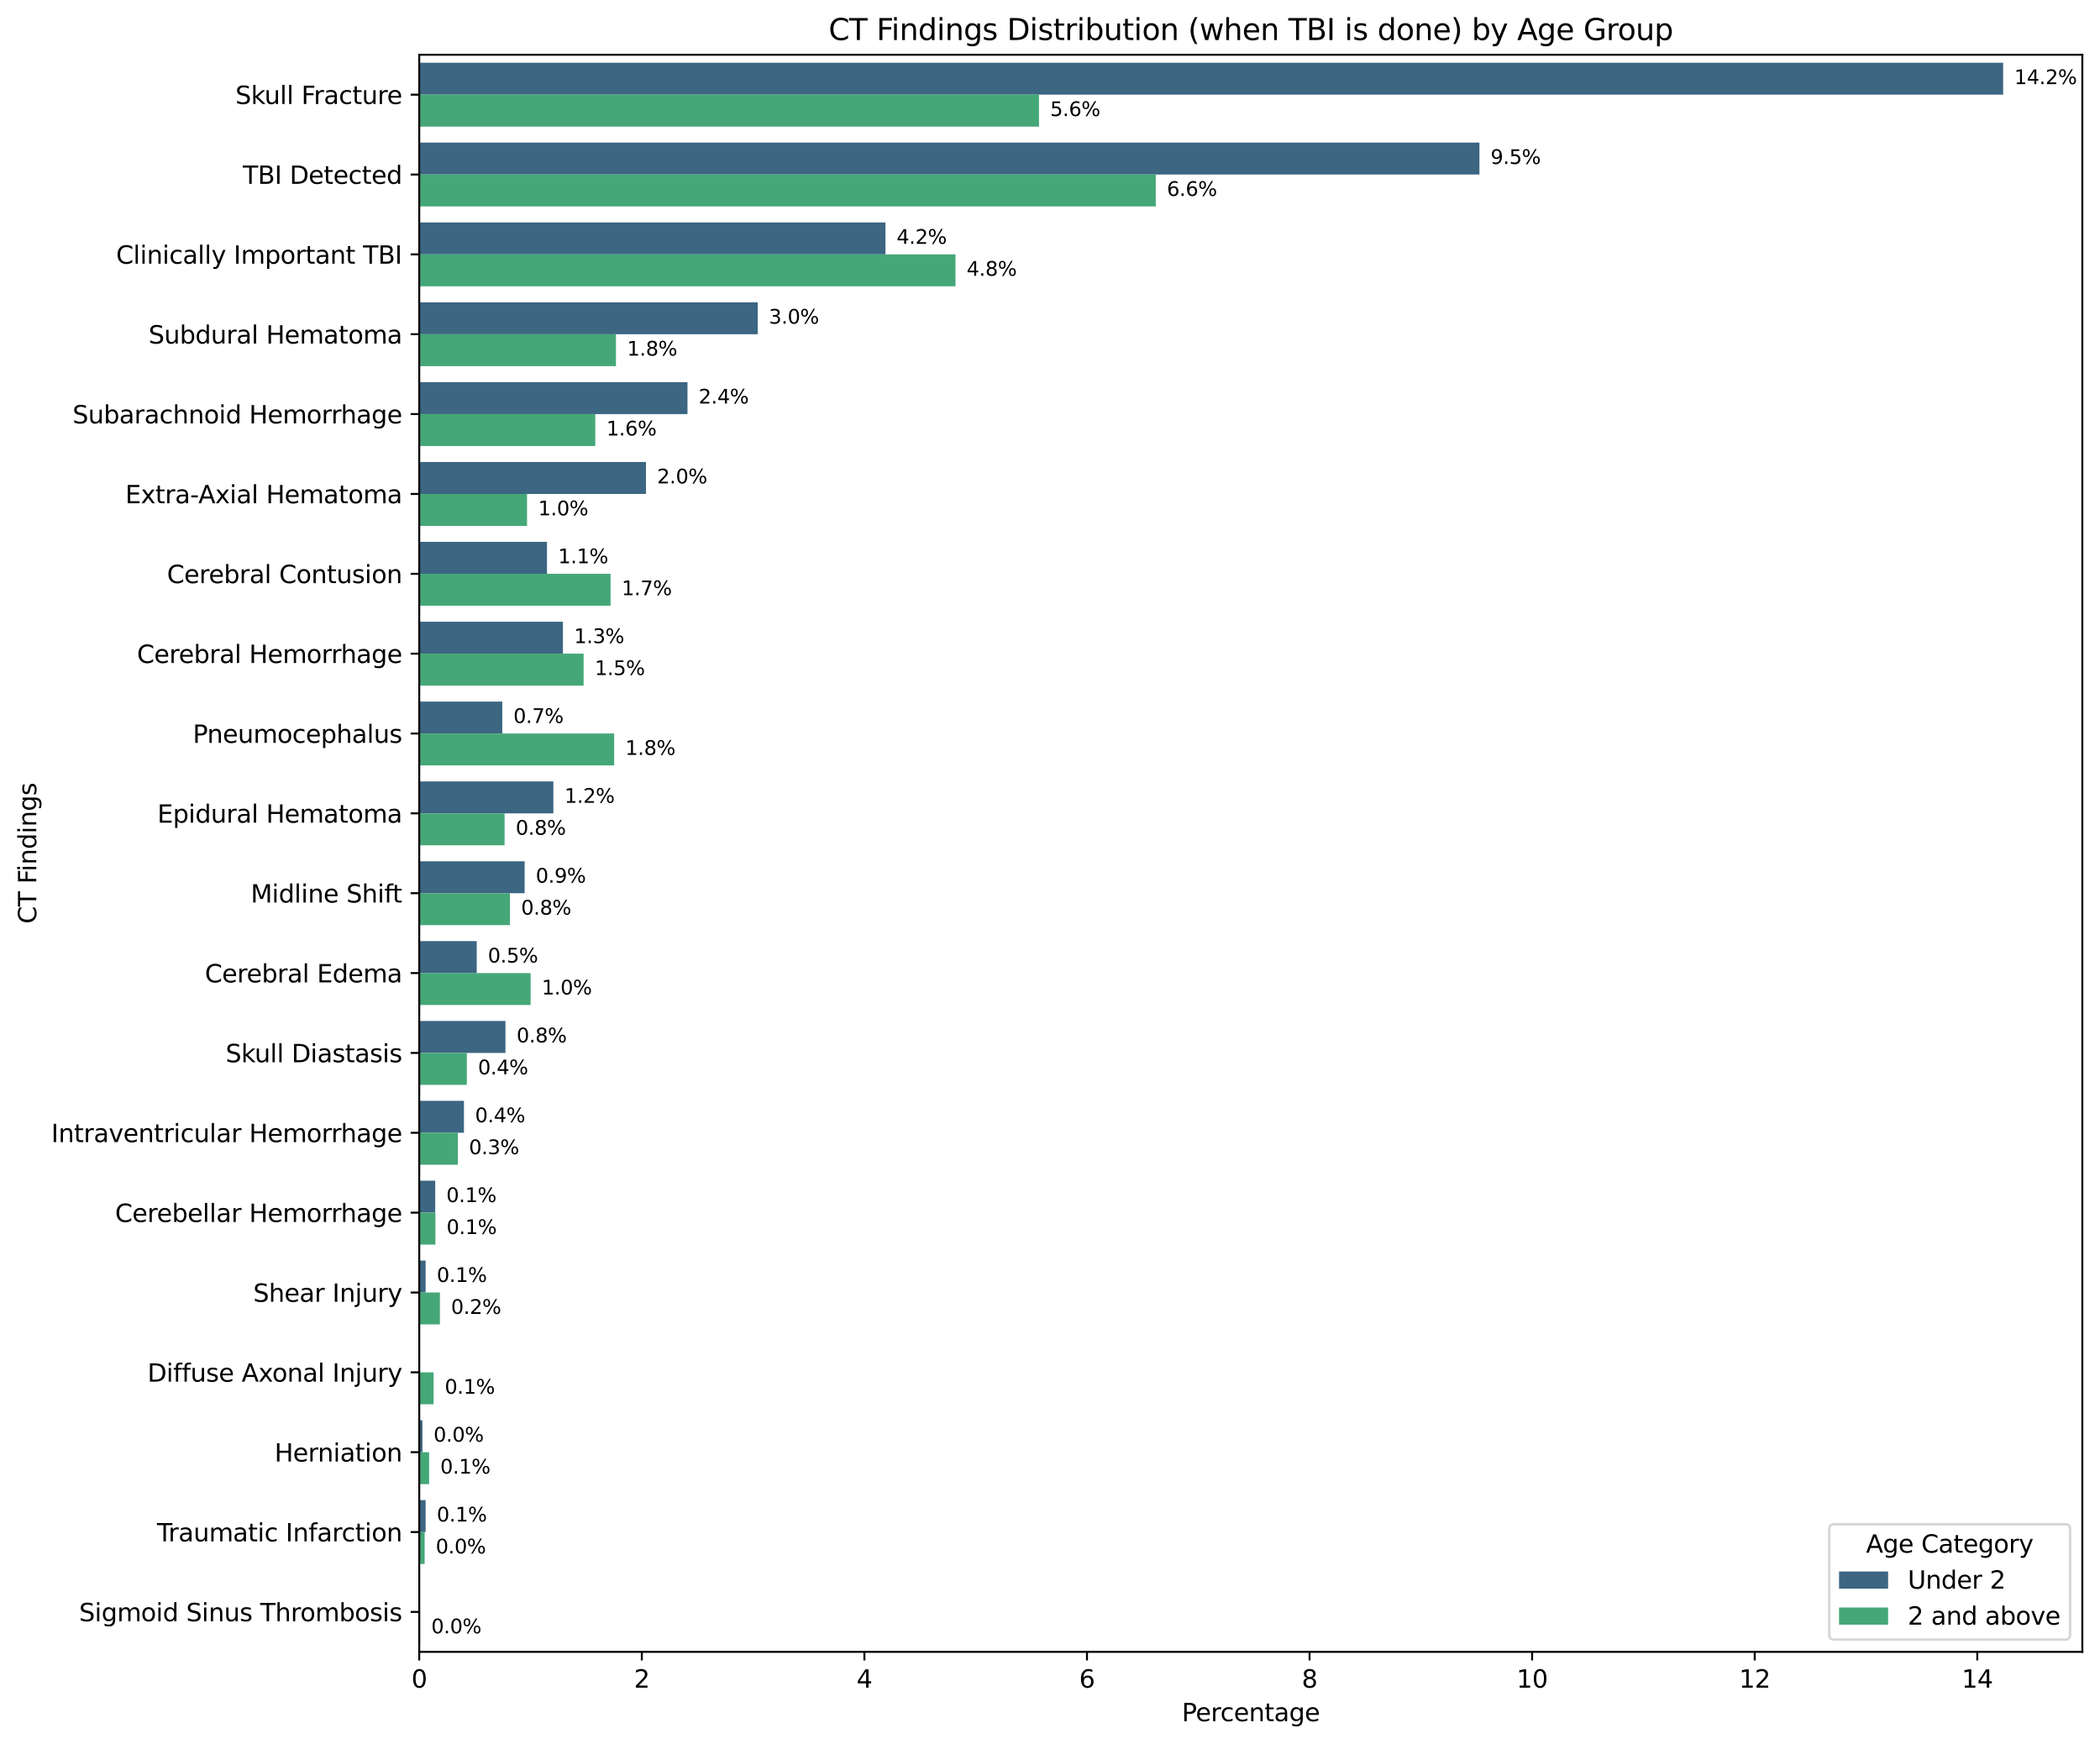 <?xml version="1.0" encoding="utf-8" standalone="no"?>
<!DOCTYPE svg PUBLIC "-//W3C//DTD SVG 1.1//EN"
  "http://www.w3.org/Graphics/SVG/1.1/DTD/svg11.dtd">
<svg xmlns:xlink="http://www.w3.org/1999/xlink" width="856.277pt" height="711.034pt" viewBox="0 0 856.277 711.034" xmlns="http://www.w3.org/2000/svg" version="1.1">
 <defs>
  <style type="text/css">*{stroke-linejoin: round; stroke-linecap: butt}</style>
 </defs>
 <g id="figure_1">
  <g id="patch_1">
   <path d="M 0 711.034 
L 856.277 711.034 
L 856.277 0 
L 0 0 
z
" style="fill: #ffffff"/>
  </g>
  <g id="axes_1">
   <g id="patch_2">
    <path d="M 170.947 673.478 
L 849.077 673.478 
L 849.077 22.318 
L 170.947 22.318 
z
" style="fill: #ffffff"/>
   </g>
   <g id="patch_3">
    <path d="M 170.947 25.574 
L 816.785 25.574 
L 816.785 38.597 
L 170.947 38.597 
z
" clip-path="url(#p74c9455e79)" style="fill: #3c6682"/>
   </g>
   <g id="patch_4">
    <path d="M 170.947 58.132 
L 603.242 58.132 
L 603.242 71.155 
L 170.947 71.155 
z
" clip-path="url(#p74c9455e79)" style="fill: #3c6682"/>
   </g>
   <g id="patch_5">
    <path d="M 170.947 90.69 
L 361.052 90.69 
L 361.052 103.713 
L 170.947 103.713 
z
" clip-path="url(#p74c9455e79)" style="fill: #3c6682"/>
   </g>
   <g id="patch_6">
    <path d="M 170.947 123.248 
L 308.969 123.248 
L 308.969 136.271 
L 170.947 136.271 
z
" clip-path="url(#p74c9455e79)" style="fill: #3c6682"/>
   </g>
   <g id="patch_7">
    <path d="M 170.947 155.806 
L 280.323 155.806 
L 280.323 168.829 
L 170.947 168.829 
z
" clip-path="url(#p74c9455e79)" style="fill: #3c6682"/>
   </g>
   <g id="patch_8">
    <path d="M 170.947 188.364 
L 263.395 188.364 
L 263.395 201.387 
L 170.947 201.387 
z
" clip-path="url(#p74c9455e79)" style="fill: #3c6682"/>
   </g>
   <g id="patch_9">
    <path d="M 170.947 220.922 
L 223.031 220.922 
L 223.031 233.945 
L 170.947 233.945 
z
" clip-path="url(#p74c9455e79)" style="fill: #3c6682"/>
   </g>
   <g id="patch_10">
    <path d="M 170.947 253.48 
L 229.541 253.48 
L 229.541 266.503 
L 170.947 266.503 
z
" clip-path="url(#p74c9455e79)" style="fill: #3c6682"/>
   </g>
   <g id="patch_11">
    <path d="M 170.947 286.038 
L 204.801 286.038 
L 204.801 299.061 
L 170.947 299.061 
z
" clip-path="url(#p74c9455e79)" style="fill: #3c6682"/>
   </g>
   <g id="patch_12">
    <path d="M 170.947 318.596 
L 225.635 318.596 
L 225.635 331.619 
L 170.947 331.619 
z
" clip-path="url(#p74c9455e79)" style="fill: #3c6682"/>
   </g>
   <g id="patch_13">
    <path d="M 170.947 351.154 
L 213.916 351.154 
L 213.916 364.177 
L 170.947 364.177 
z
" clip-path="url(#p74c9455e79)" style="fill: #3c6682"/>
   </g>
   <g id="patch_14">
    <path d="M 170.947 383.712 
L 194.385 383.712 
L 194.385 396.735 
L 170.947 396.735 
z
" clip-path="url(#p74c9455e79)" style="fill: #3c6682"/>
   </g>
   <g id="patch_15">
    <path d="M 170.947 416.27 
L 206.103 416.27 
L 206.103 429.293 
L 170.947 429.293 
z
" clip-path="url(#p74c9455e79)" style="fill: #3c6682"/>
   </g>
   <g id="patch_16">
    <path d="M 170.947 448.828 
L 189.176 448.828 
L 189.176 461.851 
L 170.947 461.851 
z
" clip-path="url(#p74c9455e79)" style="fill: #3c6682"/>
   </g>
   <g id="patch_17">
    <path d="M 170.947 481.386 
L 177.457 481.386 
L 177.457 494.409 
L 170.947 494.409 
z
" clip-path="url(#p74c9455e79)" style="fill: #3c6682"/>
   </g>
   <g id="patch_18">
    <path d="M 170.947 513.944 
L 173.551 513.944 
L 173.551 526.967 
L 170.947 526.967 
z
" clip-path="url(#p74c9455e79)" style="fill: #3c6682"/>
   </g>
   <g id="patch_19">
    <path d="M 170.947 546.502 
L 170.947 546.502 
L 170.947 559.525 
L 170.947 559.525 
z
" clip-path="url(#p74c9455e79)" style="fill: #3c6682"/>
   </g>
   <g id="patch_20">
    <path d="M 170.947 579.06 
L 172.249 579.06 
L 172.249 592.083 
L 170.947 592.083 
z
" clip-path="url(#p74c9455e79)" style="fill: #3c6682"/>
   </g>
   <g id="patch_21">
    <path d="M 170.947 611.618 
L 173.551 611.618 
L 173.551 624.641 
L 170.947 624.641 
z
" clip-path="url(#p74c9455e79)" style="fill: #3c6682"/>
   </g>
   <g id="patch_22">
    <path d="M 170.947 644.176 
L 170.947 644.176 
L 170.947 657.199 
L 170.947 657.199 
z
" clip-path="url(#p74c9455e79)" style="fill: #3c6682"/>
   </g>
   <g id="patch_23">
    <path d="M 170.947 38.597 
L 423.657 38.597 
L 423.657 51.62 
L 170.947 51.62 
z
" clip-path="url(#p74c9455e79)" style="fill: #45a778"/>
   </g>
   <g id="patch_24">
    <path d="M 170.947 71.155 
L 471.269 71.155 
L 471.269 84.178 
L 170.947 84.178 
z
" clip-path="url(#p74c9455e79)" style="fill: #45a778"/>
   </g>
   <g id="patch_25">
    <path d="M 170.947 103.713 
L 389.596 103.713 
L 389.596 116.736 
L 170.947 116.736 
z
" clip-path="url(#p74c9455e79)" style="fill: #45a778"/>
   </g>
   <g id="patch_26">
    <path d="M 170.947 136.271 
L 251.155 136.271 
L 251.155 149.294 
L 170.947 149.294 
z
" clip-path="url(#p74c9455e79)" style="fill: #45a778"/>
   </g>
   <g id="patch_27">
    <path d="M 170.947 168.829 
L 242.731 168.829 
L 242.731 181.852 
L 170.947 181.852 
z
" clip-path="url(#p74c9455e79)" style="fill: #45a778"/>
   </g>
   <g id="patch_28">
    <path d="M 170.947 201.387 
L 214.896 201.387 
L 214.896 214.41 
L 170.947 214.41 
z
" clip-path="url(#p74c9455e79)" style="fill: #45a778"/>
   </g>
   <g id="patch_29">
    <path d="M 170.947 233.945 
L 248.957 233.945 
L 248.957 246.968 
L 170.947 246.968 
z
" clip-path="url(#p74c9455e79)" style="fill: #45a778"/>
   </g>
   <g id="patch_30">
    <path d="M 170.947 266.503 
L 237.97 266.503 
L 237.97 279.526 
L 170.947 279.526 
z
" clip-path="url(#p74c9455e79)" style="fill: #45a778"/>
   </g>
   <g id="patch_31">
    <path d="M 170.947 299.061 
L 250.422 299.061 
L 250.422 312.084 
L 170.947 312.084 
z
" clip-path="url(#p74c9455e79)" style="fill: #45a778"/>
   </g>
   <g id="patch_32">
    <path d="M 170.947 331.619 
L 205.74 331.619 
L 205.74 344.642 
L 170.947 344.642 
z
" clip-path="url(#p74c9455e79)" style="fill: #45a778"/>
   </g>
   <g id="patch_33">
    <path d="M 170.947 364.177 
L 207.938 364.177 
L 207.938 377.2 
L 170.947 377.2 
z
" clip-path="url(#p74c9455e79)" style="fill: #45a778"/>
   </g>
   <g id="patch_34">
    <path d="M 170.947 396.735 
L 216.361 396.735 
L 216.361 409.758 
L 170.947 409.758 
z
" clip-path="url(#p74c9455e79)" style="fill: #45a778"/>
   </g>
   <g id="patch_35">
    <path d="M 170.947 429.293 
L 190.358 429.293 
L 190.358 442.316 
L 170.947 442.316 
z
" clip-path="url(#p74c9455e79)" style="fill: #45a778"/>
   </g>
   <g id="patch_36">
    <path d="M 170.947 461.851 
L 186.695 461.851 
L 186.695 474.874 
L 170.947 474.874 
z
" clip-path="url(#p74c9455e79)" style="fill: #45a778"/>
   </g>
   <g id="patch_37">
    <path d="M 170.947 494.409 
L 177.539 494.409 
L 177.539 507.432 
L 170.947 507.432 
z
" clip-path="url(#p74c9455e79)" style="fill: #45a778"/>
   </g>
   <g id="patch_38">
    <path d="M 170.947 526.967 
L 179.371 526.967 
L 179.371 539.99 
L 170.947 539.99 
z
" clip-path="url(#p74c9455e79)" style="fill: #45a778"/>
   </g>
   <g id="patch_39">
    <path d="M 170.947 559.525 
L 176.807 559.525 
L 176.807 572.548 
L 170.947 572.548 
z
" clip-path="url(#p74c9455e79)" style="fill: #45a778"/>
   </g>
   <g id="patch_40">
    <path d="M 170.947 592.083 
L 174.976 592.083 
L 174.976 605.106 
L 170.947 605.106 
z
" clip-path="url(#p74c9455e79)" style="fill: #45a778"/>
   </g>
   <g id="patch_41">
    <path d="M 170.947 624.641 
L 173.144 624.641 
L 173.144 637.664 
L 170.947 637.664 
z
" clip-path="url(#p74c9455e79)" style="fill: #45a778"/>
   </g>
   <g id="patch_42">
    <path d="M 170.947 657.199 
L 171.313 657.199 
L 171.313 670.222 
L 170.947 670.222 
z
" clip-path="url(#p74c9455e79)" style="fill: #45a778"/>
   </g>
   <g id="patch_43">
    <path d="M 170.947 38.597 
L 170.947 38.597 
L 170.947 38.597 
L 170.947 38.597 
z
" clip-path="url(#p74c9455e79)" style="fill: #3c6682"/>
   </g>
   <g id="patch_44">
    <path d="M 170.947 38.597 
L 170.947 38.597 
L 170.947 38.597 
L 170.947 38.597 
z
" clip-path="url(#p74c9455e79)" style="fill: #45a778"/>
   </g>
   <g id="matplotlib.axis_1">
    <g id="xtick_1">
     <g id="line2d_1">
      <defs>
       <path id="mae0d5d34b6" d="M 0 0 
L 0 3.5 
" style="stroke: #000000; stroke-width: 0.8"/>
      </defs>
      <g>
       <use xlink:href="#mae0d5d34b6" x="170.947" y="673.478" style="stroke: #000000; stroke-width: 0.8"/>
      </g>
     </g>
     <g id="text_1">
      <!-- 0 -->
      <g transform="translate(167.766 688.077) scale(0.1 -0.1)">
       <defs>
        <path id="DejaVuSans-30" d="M 2034 4250 
Q 1547 4250 1301 3770 
Q 1056 3291 1056 2328 
Q 1056 1369 1301 889 
Q 1547 409 2034 409 
Q 2525 409 2770 889 
Q 3016 1369 3016 2328 
Q 3016 3291 2770 3770 
Q 2525 4250 2034 4250 
z
M 2034 4750 
Q 2819 4750 3233 4129 
Q 3647 3509 3647 2328 
Q 3647 1150 3233 529 
Q 2819 -91 2034 -91 
Q 1250 -91 836 529 
Q 422 1150 422 2328 
Q 422 3509 836 4129 
Q 1250 4750 2034 4750 
z
" transform="scale(0.016)"/>
       </defs>
       <use xlink:href="#DejaVuSans-30"/>
      </g>
     </g>
    </g>
    <g id="xtick_2">
     <g id="line2d_2">
      <g>
       <use xlink:href="#mae0d5d34b6" x="261.703" y="673.478" style="stroke: #000000; stroke-width: 0.8"/>
      </g>
     </g>
     <g id="text_2">
      <!-- 2 -->
      <g transform="translate(258.522 688.077) scale(0.1 -0.1)">
       <defs>
        <path id="DejaVuSans-32" d="M 1228 531 
L 3431 531 
L 3431 0 
L 469 0 
L 469 531 
Q 828 903 1448 1529 
Q 2069 2156 2228 2338 
Q 2531 2678 2651 2914 
Q 2772 3150 2772 3378 
Q 2772 3750 2511 3984 
Q 2250 4219 1831 4219 
Q 1534 4219 1204 4116 
Q 875 4013 500 3803 
L 500 4441 
Q 881 4594 1212 4672 
Q 1544 4750 1819 4750 
Q 2544 4750 2975 4387 
Q 3406 4025 3406 3419 
Q 3406 3131 3298 2873 
Q 3191 2616 2906 2266 
Q 2828 2175 2409 1742 
Q 1991 1309 1228 531 
z
" transform="scale(0.016)"/>
       </defs>
       <use xlink:href="#DejaVuSans-32"/>
      </g>
     </g>
    </g>
    <g id="xtick_3">
     <g id="line2d_3">
      <g>
       <use xlink:href="#mae0d5d34b6" x="352.459" y="673.478" style="stroke: #000000; stroke-width: 0.8"/>
      </g>
     </g>
     <g id="text_3">
      <!-- 4 -->
      <g transform="translate(349.277 688.077) scale(0.1 -0.1)">
       <defs>
        <path id="DejaVuSans-34" d="M 2419 4116 
L 825 1625 
L 2419 1625 
L 2419 4116 
z
M 2253 4666 
L 3047 4666 
L 3047 1625 
L 3713 1625 
L 3713 1100 
L 3047 1100 
L 3047 0 
L 2419 0 
L 2419 1100 
L 313 1100 
L 313 1709 
L 2253 4666 
z
" transform="scale(0.016)"/>
       </defs>
       <use xlink:href="#DejaVuSans-34"/>
      </g>
     </g>
    </g>
    <g id="xtick_4">
     <g id="line2d_4">
      <g>
       <use xlink:href="#mae0d5d34b6" x="443.215" y="673.478" style="stroke: #000000; stroke-width: 0.8"/>
      </g>
     </g>
     <g id="text_4">
      <!-- 6 -->
      <g transform="translate(440.033 688.077) scale(0.1 -0.1)">
       <defs>
        <path id="DejaVuSans-36" d="M 2113 2584 
Q 1688 2584 1439 2293 
Q 1191 2003 1191 1497 
Q 1191 994 1439 701 
Q 1688 409 2113 409 
Q 2538 409 2786 701 
Q 3034 994 3034 1497 
Q 3034 2003 2786 2293 
Q 2538 2584 2113 2584 
z
M 3366 4563 
L 3366 3988 
Q 3128 4100 2886 4159 
Q 2644 4219 2406 4219 
Q 1781 4219 1451 3797 
Q 1122 3375 1075 2522 
Q 1259 2794 1537 2939 
Q 1816 3084 2150 3084 
Q 2853 3084 3261 2657 
Q 3669 2231 3669 1497 
Q 3669 778 3244 343 
Q 2819 -91 2113 -91 
Q 1303 -91 875 529 
Q 447 1150 447 2328 
Q 447 3434 972 4092 
Q 1497 4750 2381 4750 
Q 2619 4750 2861 4703 
Q 3103 4656 3366 4563 
z
" transform="scale(0.016)"/>
       </defs>
       <use xlink:href="#DejaVuSans-36"/>
      </g>
     </g>
    </g>
    <g id="xtick_5">
     <g id="line2d_5">
      <g>
       <use xlink:href="#mae0d5d34b6" x="533.97" y="673.478" style="stroke: #000000; stroke-width: 0.8"/>
      </g>
     </g>
     <g id="text_5">
      <!-- 8 -->
      <g transform="translate(530.789 688.077) scale(0.1 -0.1)">
       <defs>
        <path id="DejaVuSans-38" d="M 2034 2216 
Q 1584 2216 1326 1975 
Q 1069 1734 1069 1313 
Q 1069 891 1326 650 
Q 1584 409 2034 409 
Q 2484 409 2743 651 
Q 3003 894 3003 1313 
Q 3003 1734 2745 1975 
Q 2488 2216 2034 2216 
z
M 1403 2484 
Q 997 2584 770 2862 
Q 544 3141 544 3541 
Q 544 4100 942 4425 
Q 1341 4750 2034 4750 
Q 2731 4750 3128 4425 
Q 3525 4100 3525 3541 
Q 3525 3141 3298 2862 
Q 3072 2584 2669 2484 
Q 3125 2378 3379 2068 
Q 3634 1759 3634 1313 
Q 3634 634 3220 271 
Q 2806 -91 2034 -91 
Q 1263 -91 848 271 
Q 434 634 434 1313 
Q 434 1759 690 2068 
Q 947 2378 1403 2484 
z
M 1172 3481 
Q 1172 3119 1398 2916 
Q 1625 2713 2034 2713 
Q 2441 2713 2670 2916 
Q 2900 3119 2900 3481 
Q 2900 3844 2670 4047 
Q 2441 4250 2034 4250 
Q 1625 4250 1398 4047 
Q 1172 3844 1172 3481 
z
" transform="scale(0.016)"/>
       </defs>
       <use xlink:href="#DejaVuSans-38"/>
      </g>
     </g>
    </g>
    <g id="xtick_6">
     <g id="line2d_6">
      <g>
       <use xlink:href="#mae0d5d34b6" x="624.726" y="673.478" style="stroke: #000000; stroke-width: 0.8"/>
      </g>
     </g>
     <g id="text_6">
      <!-- 10 -->
      <g transform="translate(618.364 688.077) scale(0.1 -0.1)">
       <defs>
        <path id="DejaVuSans-31" d="M 794 531 
L 1825 531 
L 1825 4091 
L 703 3866 
L 703 4441 
L 1819 4666 
L 2450 4666 
L 2450 531 
L 3481 531 
L 3481 0 
L 794 0 
L 794 531 
z
" transform="scale(0.016)"/>
       </defs>
       <use xlink:href="#DejaVuSans-31"/>
       <use xlink:href="#DejaVuSans-30" x="63.623"/>
      </g>
     </g>
    </g>
    <g id="xtick_7">
     <g id="line2d_7">
      <g>
       <use xlink:href="#mae0d5d34b6" x="715.482" y="673.478" style="stroke: #000000; stroke-width: 0.8"/>
      </g>
     </g>
     <g id="text_7">
      <!-- 12 -->
      <g transform="translate(709.12 688.077) scale(0.1 -0.1)">
       <use xlink:href="#DejaVuSans-31"/>
       <use xlink:href="#DejaVuSans-32" x="63.623"/>
      </g>
     </g>
    </g>
    <g id="xtick_8">
     <g id="line2d_8">
      <g>
       <use xlink:href="#mae0d5d34b6" x="806.238" y="673.478" style="stroke: #000000; stroke-width: 0.8"/>
      </g>
     </g>
     <g id="text_8">
      <!-- 14 -->
      <g transform="translate(799.876 688.077) scale(0.1 -0.1)">
       <use xlink:href="#DejaVuSans-31"/>
       <use xlink:href="#DejaVuSans-34" x="63.623"/>
      </g>
     </g>
    </g>
    <g id="text_9">
     <!-- Percentage -->
     <g transform="translate(481.889 701.755) scale(0.1 -0.1)">
      <defs>
       <path id="DejaVuSans-50" d="M 1259 4147 
L 1259 2394 
L 2053 2394 
Q 2494 2394 2734 2622 
Q 2975 2850 2975 3272 
Q 2975 3691 2734 3919 
Q 2494 4147 2053 4147 
L 1259 4147 
z
M 628 4666 
L 2053 4666 
Q 2838 4666 3239 4311 
Q 3641 3956 3641 3272 
Q 3641 2581 3239 2228 
Q 2838 1875 2053 1875 
L 1259 1875 
L 1259 0 
L 628 0 
L 628 4666 
z
" transform="scale(0.016)"/>
       <path id="DejaVuSans-65" d="M 3597 1894 
L 3597 1613 
L 953 1613 
Q 991 1019 1311 708 
Q 1631 397 2203 397 
Q 2534 397 2845 478 
Q 3156 559 3463 722 
L 3463 178 
Q 3153 47 2828 -22 
Q 2503 -91 2169 -91 
Q 1331 -91 842 396 
Q 353 884 353 1716 
Q 353 2575 817 3079 
Q 1281 3584 2069 3584 
Q 2775 3584 3186 3129 
Q 3597 2675 3597 1894 
z
M 3022 2063 
Q 3016 2534 2758 2815 
Q 2500 3097 2075 3097 
Q 1594 3097 1305 2825 
Q 1016 2553 972 2059 
L 3022 2063 
z
" transform="scale(0.016)"/>
       <path id="DejaVuSans-72" d="M 2631 2963 
Q 2534 3019 2420 3045 
Q 2306 3072 2169 3072 
Q 1681 3072 1420 2755 
Q 1159 2438 1159 1844 
L 1159 0 
L 581 0 
L 581 3500 
L 1159 3500 
L 1159 2956 
Q 1341 3275 1631 3429 
Q 1922 3584 2338 3584 
Q 2397 3584 2469 3576 
Q 2541 3569 2628 3553 
L 2631 2963 
z
" transform="scale(0.016)"/>
       <path id="DejaVuSans-63" d="M 3122 3366 
L 3122 2828 
Q 2878 2963 2633 3030 
Q 2388 3097 2138 3097 
Q 1578 3097 1268 2742 
Q 959 2388 959 1747 
Q 959 1106 1268 751 
Q 1578 397 2138 397 
Q 2388 397 2633 464 
Q 2878 531 3122 666 
L 3122 134 
Q 2881 22 2623 -34 
Q 2366 -91 2075 -91 
Q 1284 -91 818 406 
Q 353 903 353 1747 
Q 353 2603 823 3093 
Q 1294 3584 2113 3584 
Q 2378 3584 2631 3529 
Q 2884 3475 3122 3366 
z
" transform="scale(0.016)"/>
       <path id="DejaVuSans-6e" d="M 3513 2113 
L 3513 0 
L 2938 0 
L 2938 2094 
Q 2938 2591 2744 2837 
Q 2550 3084 2163 3084 
Q 1697 3084 1428 2787 
Q 1159 2491 1159 1978 
L 1159 0 
L 581 0 
L 581 3500 
L 1159 3500 
L 1159 2956 
Q 1366 3272 1645 3428 
Q 1925 3584 2291 3584 
Q 2894 3584 3203 3211 
Q 3513 2838 3513 2113 
z
" transform="scale(0.016)"/>
       <path id="DejaVuSans-74" d="M 1172 4494 
L 1172 3500 
L 2356 3500 
L 2356 3053 
L 1172 3053 
L 1172 1153 
Q 1172 725 1289 603 
Q 1406 481 1766 481 
L 2356 481 
L 2356 0 
L 1766 0 
Q 1100 0 847 248 
Q 594 497 594 1153 
L 594 3053 
L 172 3053 
L 172 3500 
L 594 3500 
L 594 4494 
L 1172 4494 
z
" transform="scale(0.016)"/>
       <path id="DejaVuSans-61" d="M 2194 1759 
Q 1497 1759 1228 1600 
Q 959 1441 959 1056 
Q 959 750 1161 570 
Q 1363 391 1709 391 
Q 2188 391 2477 730 
Q 2766 1069 2766 1631 
L 2766 1759 
L 2194 1759 
z
M 3341 1997 
L 3341 0 
L 2766 0 
L 2766 531 
Q 2569 213 2275 61 
Q 1981 -91 1556 -91 
Q 1019 -91 701 211 
Q 384 513 384 1019 
Q 384 1609 779 1909 
Q 1175 2209 1959 2209 
L 2766 2209 
L 2766 2266 
Q 2766 2663 2505 2880 
Q 2244 3097 1772 3097 
Q 1472 3097 1187 3025 
Q 903 2953 641 2809 
L 641 3341 
Q 956 3463 1253 3523 
Q 1550 3584 1831 3584 
Q 2591 3584 2966 3190 
Q 3341 2797 3341 1997 
z
" transform="scale(0.016)"/>
       <path id="DejaVuSans-67" d="M 2906 1791 
Q 2906 2416 2648 2759 
Q 2391 3103 1925 3103 
Q 1463 3103 1205 2759 
Q 947 2416 947 1791 
Q 947 1169 1205 825 
Q 1463 481 1925 481 
Q 2391 481 2648 825 
Q 2906 1169 2906 1791 
z
M 3481 434 
Q 3481 -459 3084 -895 
Q 2688 -1331 1869 -1331 
Q 1566 -1331 1297 -1286 
Q 1028 -1241 775 -1147 
L 775 -588 
Q 1028 -725 1275 -790 
Q 1522 -856 1778 -856 
Q 2344 -856 2625 -561 
Q 2906 -266 2906 331 
L 2906 616 
Q 2728 306 2450 153 
Q 2172 0 1784 0 
Q 1141 0 747 490 
Q 353 981 353 1791 
Q 353 2603 747 3093 
Q 1141 3584 1784 3584 
Q 2172 3584 2450 3431 
Q 2728 3278 2906 2969 
L 2906 3500 
L 3481 3500 
L 3481 434 
z
" transform="scale(0.016)"/>
      </defs>
      <use xlink:href="#DejaVuSans-50"/>
      <use xlink:href="#DejaVuSans-65" x="56.678"/>
      <use xlink:href="#DejaVuSans-72" x="118.201"/>
      <use xlink:href="#DejaVuSans-63" x="157.064"/>
      <use xlink:href="#DejaVuSans-65" x="212.045"/>
      <use xlink:href="#DejaVuSans-6e" x="273.568"/>
      <use xlink:href="#DejaVuSans-74" x="336.947"/>
      <use xlink:href="#DejaVuSans-61" x="376.156"/>
      <use xlink:href="#DejaVuSans-67" x="437.436"/>
      <use xlink:href="#DejaVuSans-65" x="500.912"/>
     </g>
    </g>
   </g>
   <g id="matplotlib.axis_2">
    <g id="ytick_1">
     <g id="line2d_9">
      <defs>
       <path id="m7d40194fbc" d="M 0 0 
L -3.5 0 
" style="stroke: #000000; stroke-width: 0.8"/>
      </defs>
      <g>
       <use xlink:href="#m7d40194fbc" x="170.947" y="38.597" style="stroke: #000000; stroke-width: 0.8"/>
      </g>
     </g>
     <g id="text_10">
      <!-- Skull Fracture -->
      <g transform="translate(95.987 42.396) scale(0.1 -0.1)">
       <defs>
        <path id="DejaVuSans-53" d="M 3425 4513 
L 3425 3897 
Q 3066 4069 2747 4153 
Q 2428 4238 2131 4238 
Q 1616 4238 1336 4038 
Q 1056 3838 1056 3469 
Q 1056 3159 1242 3001 
Q 1428 2844 1947 2747 
L 2328 2669 
Q 3034 2534 3370 2195 
Q 3706 1856 3706 1288 
Q 3706 609 3251 259 
Q 2797 -91 1919 -91 
Q 1588 -91 1214 -16 
Q 841 59 441 206 
L 441 856 
Q 825 641 1194 531 
Q 1563 422 1919 422 
Q 2459 422 2753 634 
Q 3047 847 3047 1241 
Q 3047 1584 2836 1778 
Q 2625 1972 2144 2069 
L 1759 2144 
Q 1053 2284 737 2584 
Q 422 2884 422 3419 
Q 422 4038 858 4394 
Q 1294 4750 2059 4750 
Q 2388 4750 2728 4690 
Q 3069 4631 3425 4513 
z
" transform="scale(0.016)"/>
        <path id="DejaVuSans-6b" d="M 581 4863 
L 1159 4863 
L 1159 1991 
L 2875 3500 
L 3609 3500 
L 1753 1863 
L 3688 0 
L 2938 0 
L 1159 1709 
L 1159 0 
L 581 0 
L 581 4863 
z
" transform="scale(0.016)"/>
        <path id="DejaVuSans-75" d="M 544 1381 
L 544 3500 
L 1119 3500 
L 1119 1403 
Q 1119 906 1312 657 
Q 1506 409 1894 409 
Q 2359 409 2629 706 
Q 2900 1003 2900 1516 
L 2900 3500 
L 3475 3500 
L 3475 0 
L 2900 0 
L 2900 538 
Q 2691 219 2414 64 
Q 2138 -91 1772 -91 
Q 1169 -91 856 284 
Q 544 659 544 1381 
z
M 1991 3584 
L 1991 3584 
z
" transform="scale(0.016)"/>
        <path id="DejaVuSans-6c" d="M 603 4863 
L 1178 4863 
L 1178 0 
L 603 0 
L 603 4863 
z
" transform="scale(0.016)"/>
        <path id="DejaVuSans-20" transform="scale(0.016)"/>
        <path id="DejaVuSans-46" d="M 628 4666 
L 3309 4666 
L 3309 4134 
L 1259 4134 
L 1259 2759 
L 3109 2759 
L 3109 2228 
L 1259 2228 
L 1259 0 
L 628 0 
L 628 4666 
z
" transform="scale(0.016)"/>
       </defs>
       <use xlink:href="#DejaVuSans-53"/>
       <use xlink:href="#DejaVuSans-6b" x="63.477"/>
       <use xlink:href="#DejaVuSans-75" x="118.262"/>
       <use xlink:href="#DejaVuSans-6c" x="181.641"/>
       <use xlink:href="#DejaVuSans-6c" x="209.424"/>
       <use xlink:href="#DejaVuSans-20" x="237.207"/>
       <use xlink:href="#DejaVuSans-46" x="268.994"/>
       <use xlink:href="#DejaVuSans-72" x="319.264"/>
       <use xlink:href="#DejaVuSans-61" x="360.377"/>
       <use xlink:href="#DejaVuSans-63" x="421.656"/>
       <use xlink:href="#DejaVuSans-74" x="476.637"/>
       <use xlink:href="#DejaVuSans-75" x="515.846"/>
       <use xlink:href="#DejaVuSans-72" x="579.225"/>
       <use xlink:href="#DejaVuSans-65" x="618.088"/>
      </g>
     </g>
    </g>
    <g id="ytick_2">
     <g id="line2d_10">
      <g>
       <use xlink:href="#m7d40194fbc" x="170.947" y="71.155" style="stroke: #000000; stroke-width: 0.8"/>
      </g>
     </g>
     <g id="text_11">
      <!-- TBI Detected -->
      <g transform="translate(99.003 74.954) scale(0.1 -0.1)">
       <defs>
        <path id="DejaVuSans-54" d="M -19 4666 
L 3928 4666 
L 3928 4134 
L 2272 4134 
L 2272 0 
L 1638 0 
L 1638 4134 
L -19 4134 
L -19 4666 
z
" transform="scale(0.016)"/>
        <path id="DejaVuSans-42" d="M 1259 2228 
L 1259 519 
L 2272 519 
Q 2781 519 3026 730 
Q 3272 941 3272 1375 
Q 3272 1813 3026 2020 
Q 2781 2228 2272 2228 
L 1259 2228 
z
M 1259 4147 
L 1259 2741 
L 2194 2741 
Q 2656 2741 2882 2914 
Q 3109 3088 3109 3444 
Q 3109 3797 2882 3972 
Q 2656 4147 2194 4147 
L 1259 4147 
z
M 628 4666 
L 2241 4666 
Q 2963 4666 3353 4366 
Q 3744 4066 3744 3513 
Q 3744 3084 3544 2831 
Q 3344 2578 2956 2516 
Q 3422 2416 3680 2098 
Q 3938 1781 3938 1306 
Q 3938 681 3513 340 
Q 3088 0 2303 0 
L 628 0 
L 628 4666 
z
" transform="scale(0.016)"/>
        <path id="DejaVuSans-49" d="M 628 4666 
L 1259 4666 
L 1259 0 
L 628 0 
L 628 4666 
z
" transform="scale(0.016)"/>
        <path id="DejaVuSans-44" d="M 1259 4147 
L 1259 519 
L 2022 519 
Q 2988 519 3436 956 
Q 3884 1394 3884 2338 
Q 3884 3275 3436 3711 
Q 2988 4147 2022 4147 
L 1259 4147 
z
M 628 4666 
L 1925 4666 
Q 3281 4666 3915 4102 
Q 4550 3538 4550 2338 
Q 4550 1131 3912 565 
Q 3275 0 1925 0 
L 628 0 
L 628 4666 
z
" transform="scale(0.016)"/>
        <path id="DejaVuSans-64" d="M 2906 2969 
L 2906 4863 
L 3481 4863 
L 3481 0 
L 2906 0 
L 2906 525 
Q 2725 213 2448 61 
Q 2172 -91 1784 -91 
Q 1150 -91 751 415 
Q 353 922 353 1747 
Q 353 2572 751 3078 
Q 1150 3584 1784 3584 
Q 2172 3584 2448 3432 
Q 2725 3281 2906 2969 
z
M 947 1747 
Q 947 1113 1208 752 
Q 1469 391 1925 391 
Q 2381 391 2643 752 
Q 2906 1113 2906 1747 
Q 2906 2381 2643 2742 
Q 2381 3103 1925 3103 
Q 1469 3103 1208 2742 
Q 947 2381 947 1747 
z
" transform="scale(0.016)"/>
       </defs>
       <use xlink:href="#DejaVuSans-54"/>
       <use xlink:href="#DejaVuSans-42" x="61.084"/>
       <use xlink:href="#DejaVuSans-49" x="129.688"/>
       <use xlink:href="#DejaVuSans-20" x="159.18"/>
       <use xlink:href="#DejaVuSans-44" x="190.967"/>
       <use xlink:href="#DejaVuSans-65" x="267.969"/>
       <use xlink:href="#DejaVuSans-74" x="329.492"/>
       <use xlink:href="#DejaVuSans-65" x="368.701"/>
       <use xlink:href="#DejaVuSans-63" x="430.225"/>
       <use xlink:href="#DejaVuSans-74" x="485.205"/>
       <use xlink:href="#DejaVuSans-65" x="524.414"/>
       <use xlink:href="#DejaVuSans-64" x="585.938"/>
      </g>
     </g>
    </g>
    <g id="ytick_3">
     <g id="line2d_11">
      <g>
       <use xlink:href="#m7d40194fbc" x="170.947" y="103.713" style="stroke: #000000; stroke-width: 0.8"/>
      </g>
     </g>
     <g id="text_12">
      <!-- Clinically Important TBI -->
      <g transform="translate(47.341 107.512) scale(0.1 -0.1)">
       <defs>
        <path id="DejaVuSans-43" d="M 4122 4306 
L 4122 3641 
Q 3803 3938 3442 4084 
Q 3081 4231 2675 4231 
Q 1875 4231 1450 3742 
Q 1025 3253 1025 2328 
Q 1025 1406 1450 917 
Q 1875 428 2675 428 
Q 3081 428 3442 575 
Q 3803 722 4122 1019 
L 4122 359 
Q 3791 134 3420 21 
Q 3050 -91 2638 -91 
Q 1578 -91 968 557 
Q 359 1206 359 2328 
Q 359 3453 968 4101 
Q 1578 4750 2638 4750 
Q 3056 4750 3426 4639 
Q 3797 4528 4122 4306 
z
" transform="scale(0.016)"/>
        <path id="DejaVuSans-69" d="M 603 3500 
L 1178 3500 
L 1178 0 
L 603 0 
L 603 3500 
z
M 603 4863 
L 1178 4863 
L 1178 4134 
L 603 4134 
L 603 4863 
z
" transform="scale(0.016)"/>
        <path id="DejaVuSans-79" d="M 2059 -325 
Q 1816 -950 1584 -1140 
Q 1353 -1331 966 -1331 
L 506 -1331 
L 506 -850 
L 844 -850 
Q 1081 -850 1212 -737 
Q 1344 -625 1503 -206 
L 1606 56 
L 191 3500 
L 800 3500 
L 1894 763 
L 2988 3500 
L 3597 3500 
L 2059 -325 
z
" transform="scale(0.016)"/>
        <path id="DejaVuSans-6d" d="M 3328 2828 
Q 3544 3216 3844 3400 
Q 4144 3584 4550 3584 
Q 5097 3584 5394 3201 
Q 5691 2819 5691 2113 
L 5691 0 
L 5113 0 
L 5113 2094 
Q 5113 2597 4934 2840 
Q 4756 3084 4391 3084 
Q 3944 3084 3684 2787 
Q 3425 2491 3425 1978 
L 3425 0 
L 2847 0 
L 2847 2094 
Q 2847 2600 2669 2842 
Q 2491 3084 2119 3084 
Q 1678 3084 1418 2786 
Q 1159 2488 1159 1978 
L 1159 0 
L 581 0 
L 581 3500 
L 1159 3500 
L 1159 2956 
Q 1356 3278 1631 3431 
Q 1906 3584 2284 3584 
Q 2666 3584 2933 3390 
Q 3200 3197 3328 2828 
z
" transform="scale(0.016)"/>
        <path id="DejaVuSans-70" d="M 1159 525 
L 1159 -1331 
L 581 -1331 
L 581 3500 
L 1159 3500 
L 1159 2969 
Q 1341 3281 1617 3432 
Q 1894 3584 2278 3584 
Q 2916 3584 3314 3078 
Q 3713 2572 3713 1747 
Q 3713 922 3314 415 
Q 2916 -91 2278 -91 
Q 1894 -91 1617 61 
Q 1341 213 1159 525 
z
M 3116 1747 
Q 3116 2381 2855 2742 
Q 2594 3103 2138 3103 
Q 1681 3103 1420 2742 
Q 1159 2381 1159 1747 
Q 1159 1113 1420 752 
Q 1681 391 2138 391 
Q 2594 391 2855 752 
Q 3116 1113 3116 1747 
z
" transform="scale(0.016)"/>
        <path id="DejaVuSans-6f" d="M 1959 3097 
Q 1497 3097 1228 2736 
Q 959 2375 959 1747 
Q 959 1119 1226 758 
Q 1494 397 1959 397 
Q 2419 397 2687 759 
Q 2956 1122 2956 1747 
Q 2956 2369 2687 2733 
Q 2419 3097 1959 3097 
z
M 1959 3584 
Q 2709 3584 3137 3096 
Q 3566 2609 3566 1747 
Q 3566 888 3137 398 
Q 2709 -91 1959 -91 
Q 1206 -91 779 398 
Q 353 888 353 1747 
Q 353 2609 779 3096 
Q 1206 3584 1959 3584 
z
" transform="scale(0.016)"/>
       </defs>
       <use xlink:href="#DejaVuSans-43"/>
       <use xlink:href="#DejaVuSans-6c" x="69.824"/>
       <use xlink:href="#DejaVuSans-69" x="97.607"/>
       <use xlink:href="#DejaVuSans-6e" x="125.391"/>
       <use xlink:href="#DejaVuSans-69" x="188.77"/>
       <use xlink:href="#DejaVuSans-63" x="216.553"/>
       <use xlink:href="#DejaVuSans-61" x="271.533"/>
       <use xlink:href="#DejaVuSans-6c" x="332.812"/>
       <use xlink:href="#DejaVuSans-6c" x="360.596"/>
       <use xlink:href="#DejaVuSans-79" x="388.379"/>
       <use xlink:href="#DejaVuSans-20" x="447.559"/>
       <use xlink:href="#DejaVuSans-49" x="479.346"/>
       <use xlink:href="#DejaVuSans-6d" x="508.838"/>
       <use xlink:href="#DejaVuSans-70" x="606.25"/>
       <use xlink:href="#DejaVuSans-6f" x="669.727"/>
       <use xlink:href="#DejaVuSans-72" x="730.908"/>
       <use xlink:href="#DejaVuSans-74" x="772.021"/>
       <use xlink:href="#DejaVuSans-61" x="811.23"/>
       <use xlink:href="#DejaVuSans-6e" x="872.51"/>
       <use xlink:href="#DejaVuSans-74" x="935.889"/>
       <use xlink:href="#DejaVuSans-20" x="975.098"/>
       <use xlink:href="#DejaVuSans-54" x="1006.885"/>
       <use xlink:href="#DejaVuSans-42" x="1067.969"/>
       <use xlink:href="#DejaVuSans-49" x="1136.572"/>
      </g>
     </g>
    </g>
    <g id="ytick_4">
     <g id="line2d_12">
      <g>
       <use xlink:href="#m7d40194fbc" x="170.947" y="136.271" style="stroke: #000000; stroke-width: 0.8"/>
      </g>
     </g>
     <g id="text_13">
      <!-- Subdural Hematoma -->
      <g transform="translate(60.581 140.07) scale(0.1 -0.1)">
       <defs>
        <path id="DejaVuSans-62" d="M 3116 1747 
Q 3116 2381 2855 2742 
Q 2594 3103 2138 3103 
Q 1681 3103 1420 2742 
Q 1159 2381 1159 1747 
Q 1159 1113 1420 752 
Q 1681 391 2138 391 
Q 2594 391 2855 752 
Q 3116 1113 3116 1747 
z
M 1159 2969 
Q 1341 3281 1617 3432 
Q 1894 3584 2278 3584 
Q 2916 3584 3314 3078 
Q 3713 2572 3713 1747 
Q 3713 922 3314 415 
Q 2916 -91 2278 -91 
Q 1894 -91 1617 61 
Q 1341 213 1159 525 
L 1159 0 
L 581 0 
L 581 4863 
L 1159 4863 
L 1159 2969 
z
" transform="scale(0.016)"/>
        <path id="DejaVuSans-48" d="M 628 4666 
L 1259 4666 
L 1259 2753 
L 3553 2753 
L 3553 4666 
L 4184 4666 
L 4184 0 
L 3553 0 
L 3553 2222 
L 1259 2222 
L 1259 0 
L 628 0 
L 628 4666 
z
" transform="scale(0.016)"/>
       </defs>
       <use xlink:href="#DejaVuSans-53"/>
       <use xlink:href="#DejaVuSans-75" x="63.477"/>
       <use xlink:href="#DejaVuSans-62" x="126.855"/>
       <use xlink:href="#DejaVuSans-64" x="190.332"/>
       <use xlink:href="#DejaVuSans-75" x="253.809"/>
       <use xlink:href="#DejaVuSans-72" x="317.188"/>
       <use xlink:href="#DejaVuSans-61" x="358.301"/>
       <use xlink:href="#DejaVuSans-6c" x="419.58"/>
       <use xlink:href="#DejaVuSans-20" x="447.363"/>
       <use xlink:href="#DejaVuSans-48" x="479.15"/>
       <use xlink:href="#DejaVuSans-65" x="554.346"/>
       <use xlink:href="#DejaVuSans-6d" x="615.869"/>
       <use xlink:href="#DejaVuSans-61" x="713.281"/>
       <use xlink:href="#DejaVuSans-74" x="774.561"/>
       <use xlink:href="#DejaVuSans-6f" x="813.77"/>
       <use xlink:href="#DejaVuSans-6d" x="874.951"/>
       <use xlink:href="#DejaVuSans-61" x="972.363"/>
      </g>
     </g>
    </g>
    <g id="ytick_5">
     <g id="line2d_13">
      <g>
       <use xlink:href="#m7d40194fbc" x="170.947" y="168.829" style="stroke: #000000; stroke-width: 0.8"/>
      </g>
     </g>
     <g id="text_14">
      <!-- Subarachnoid Hemorrhage -->
      <g transform="translate(29.577 172.628) scale(0.1 -0.1)">
       <defs>
        <path id="DejaVuSans-68" d="M 3513 2113 
L 3513 0 
L 2938 0 
L 2938 2094 
Q 2938 2591 2744 2837 
Q 2550 3084 2163 3084 
Q 1697 3084 1428 2787 
Q 1159 2491 1159 1978 
L 1159 0 
L 581 0 
L 581 4863 
L 1159 4863 
L 1159 2956 
Q 1366 3272 1645 3428 
Q 1925 3584 2291 3584 
Q 2894 3584 3203 3211 
Q 3513 2838 3513 2113 
z
" transform="scale(0.016)"/>
       </defs>
       <use xlink:href="#DejaVuSans-53"/>
       <use xlink:href="#DejaVuSans-75" x="63.477"/>
       <use xlink:href="#DejaVuSans-62" x="126.855"/>
       <use xlink:href="#DejaVuSans-61" x="190.332"/>
       <use xlink:href="#DejaVuSans-72" x="251.611"/>
       <use xlink:href="#DejaVuSans-61" x="292.725"/>
       <use xlink:href="#DejaVuSans-63" x="354.004"/>
       <use xlink:href="#DejaVuSans-68" x="408.984"/>
       <use xlink:href="#DejaVuSans-6e" x="472.363"/>
       <use xlink:href="#DejaVuSans-6f" x="535.742"/>
       <use xlink:href="#DejaVuSans-69" x="596.924"/>
       <use xlink:href="#DejaVuSans-64" x="624.707"/>
       <use xlink:href="#DejaVuSans-20" x="688.184"/>
       <use xlink:href="#DejaVuSans-48" x="719.971"/>
       <use xlink:href="#DejaVuSans-65" x="795.166"/>
       <use xlink:href="#DejaVuSans-6d" x="856.689"/>
       <use xlink:href="#DejaVuSans-6f" x="954.102"/>
       <use xlink:href="#DejaVuSans-72" x="1015.283"/>
       <use xlink:href="#DejaVuSans-72" x="1054.646"/>
       <use xlink:href="#DejaVuSans-68" x="1094.01"/>
       <use xlink:href="#DejaVuSans-61" x="1157.389"/>
       <use xlink:href="#DejaVuSans-67" x="1218.668"/>
       <use xlink:href="#DejaVuSans-65" x="1282.145"/>
      </g>
     </g>
    </g>
    <g id="ytick_6">
     <g id="line2d_14">
      <g>
       <use xlink:href="#m7d40194fbc" x="170.947" y="201.387" style="stroke: #000000; stroke-width: 0.8"/>
      </g>
     </g>
     <g id="text_15">
      <!-- Extra-Axial Hematoma -->
      <g transform="translate(51.095 205.186) scale(0.1 -0.1)">
       <defs>
        <path id="DejaVuSans-45" d="M 628 4666 
L 3578 4666 
L 3578 4134 
L 1259 4134 
L 1259 2753 
L 3481 2753 
L 3481 2222 
L 1259 2222 
L 1259 531 
L 3634 531 
L 3634 0 
L 628 0 
L 628 4666 
z
" transform="scale(0.016)"/>
        <path id="DejaVuSans-78" d="M 3513 3500 
L 2247 1797 
L 3578 0 
L 2900 0 
L 1881 1375 
L 863 0 
L 184 0 
L 1544 1831 
L 300 3500 
L 978 3500 
L 1906 2253 
L 2834 3500 
L 3513 3500 
z
" transform="scale(0.016)"/>
        <path id="DejaVuSans-2d" d="M 313 2009 
L 1997 2009 
L 1997 1497 
L 313 1497 
L 313 2009 
z
" transform="scale(0.016)"/>
        <path id="DejaVuSans-41" d="M 2188 4044 
L 1331 1722 
L 3047 1722 
L 2188 4044 
z
M 1831 4666 
L 2547 4666 
L 4325 0 
L 3669 0 
L 3244 1197 
L 1141 1197 
L 716 0 
L 50 0 
L 1831 4666 
z
" transform="scale(0.016)"/>
       </defs>
       <use xlink:href="#DejaVuSans-45"/>
       <use xlink:href="#DejaVuSans-78" x="63.184"/>
       <use xlink:href="#DejaVuSans-74" x="122.363"/>
       <use xlink:href="#DejaVuSans-72" x="161.572"/>
       <use xlink:href="#DejaVuSans-61" x="202.686"/>
       <use xlink:href="#DejaVuSans-2d" x="263.965"/>
       <use xlink:href="#DejaVuSans-41" x="297.799"/>
       <use xlink:href="#DejaVuSans-78" x="366.207"/>
       <use xlink:href="#DejaVuSans-69" x="425.387"/>
       <use xlink:href="#DejaVuSans-61" x="453.17"/>
       <use xlink:href="#DejaVuSans-6c" x="514.449"/>
       <use xlink:href="#DejaVuSans-20" x="542.232"/>
       <use xlink:href="#DejaVuSans-48" x="574.02"/>
       <use xlink:href="#DejaVuSans-65" x="649.215"/>
       <use xlink:href="#DejaVuSans-6d" x="710.738"/>
       <use xlink:href="#DejaVuSans-61" x="808.15"/>
       <use xlink:href="#DejaVuSans-74" x="869.43"/>
       <use xlink:href="#DejaVuSans-6f" x="908.639"/>
       <use xlink:href="#DejaVuSans-6d" x="969.82"/>
       <use xlink:href="#DejaVuSans-61" x="1067.232"/>
      </g>
     </g>
    </g>
    <g id="ytick_7">
     <g id="line2d_15">
      <g>
       <use xlink:href="#m7d40194fbc" x="170.947" y="233.945" style="stroke: #000000; stroke-width: 0.8"/>
      </g>
     </g>
     <g id="text_16">
      <!-- Cerebral Contusion -->
      <g transform="translate(68.088 237.744) scale(0.1 -0.1)">
       <defs>
        <path id="DejaVuSans-73" d="M 2834 3397 
L 2834 2853 
Q 2591 2978 2328 3040 
Q 2066 3103 1784 3103 
Q 1356 3103 1142 2972 
Q 928 2841 928 2578 
Q 928 2378 1081 2264 
Q 1234 2150 1697 2047 
L 1894 2003 
Q 2506 1872 2764 1633 
Q 3022 1394 3022 966 
Q 3022 478 2636 193 
Q 2250 -91 1575 -91 
Q 1294 -91 989 -36 
Q 684 19 347 128 
L 347 722 
Q 666 556 975 473 
Q 1284 391 1588 391 
Q 1994 391 2212 530 
Q 2431 669 2431 922 
Q 2431 1156 2273 1281 
Q 2116 1406 1581 1522 
L 1381 1569 
Q 847 1681 609 1914 
Q 372 2147 372 2553 
Q 372 3047 722 3315 
Q 1072 3584 1716 3584 
Q 2034 3584 2315 3537 
Q 2597 3491 2834 3397 
z
" transform="scale(0.016)"/>
       </defs>
       <use xlink:href="#DejaVuSans-43"/>
       <use xlink:href="#DejaVuSans-65" x="69.824"/>
       <use xlink:href="#DejaVuSans-72" x="131.348"/>
       <use xlink:href="#DejaVuSans-65" x="170.211"/>
       <use xlink:href="#DejaVuSans-62" x="231.734"/>
       <use xlink:href="#DejaVuSans-72" x="295.211"/>
       <use xlink:href="#DejaVuSans-61" x="336.324"/>
       <use xlink:href="#DejaVuSans-6c" x="397.604"/>
       <use xlink:href="#DejaVuSans-20" x="425.387"/>
       <use xlink:href="#DejaVuSans-43" x="457.174"/>
       <use xlink:href="#DejaVuSans-6f" x="526.998"/>
       <use xlink:href="#DejaVuSans-6e" x="588.18"/>
       <use xlink:href="#DejaVuSans-74" x="651.559"/>
       <use xlink:href="#DejaVuSans-75" x="690.768"/>
       <use xlink:href="#DejaVuSans-73" x="754.146"/>
       <use xlink:href="#DejaVuSans-69" x="806.246"/>
       <use xlink:href="#DejaVuSans-6f" x="834.029"/>
       <use xlink:href="#DejaVuSans-6e" x="895.211"/>
      </g>
     </g>
    </g>
    <g id="ytick_8">
     <g id="line2d_16">
      <g>
       <use xlink:href="#m7d40194fbc" x="170.947" y="266.503" style="stroke: #000000; stroke-width: 0.8"/>
      </g>
     </g>
     <g id="text_17">
      <!-- Cerebral Hemorrhage -->
      <g transform="translate(55.856 270.302) scale(0.1 -0.1)">
       <use xlink:href="#DejaVuSans-43"/>
       <use xlink:href="#DejaVuSans-65" x="69.824"/>
       <use xlink:href="#DejaVuSans-72" x="131.348"/>
       <use xlink:href="#DejaVuSans-65" x="170.211"/>
       <use xlink:href="#DejaVuSans-62" x="231.734"/>
       <use xlink:href="#DejaVuSans-72" x="295.211"/>
       <use xlink:href="#DejaVuSans-61" x="336.324"/>
       <use xlink:href="#DejaVuSans-6c" x="397.604"/>
       <use xlink:href="#DejaVuSans-20" x="425.387"/>
       <use xlink:href="#DejaVuSans-48" x="457.174"/>
       <use xlink:href="#DejaVuSans-65" x="532.369"/>
       <use xlink:href="#DejaVuSans-6d" x="593.893"/>
       <use xlink:href="#DejaVuSans-6f" x="691.305"/>
       <use xlink:href="#DejaVuSans-72" x="752.486"/>
       <use xlink:href="#DejaVuSans-72" x="791.85"/>
       <use xlink:href="#DejaVuSans-68" x="831.213"/>
       <use xlink:href="#DejaVuSans-61" x="894.592"/>
       <use xlink:href="#DejaVuSans-67" x="955.871"/>
       <use xlink:href="#DejaVuSans-65" x="1019.348"/>
      </g>
     </g>
    </g>
    <g id="ytick_9">
     <g id="line2d_17">
      <g>
       <use xlink:href="#m7d40194fbc" x="170.947" y="299.061" style="stroke: #000000; stroke-width: 0.8"/>
      </g>
     </g>
     <g id="text_18">
      <!-- Pneumocephalus -->
      <g transform="translate(78.614 302.86) scale(0.1 -0.1)">
       <use xlink:href="#DejaVuSans-50"/>
       <use xlink:href="#DejaVuSans-6e" x="58.553"/>
       <use xlink:href="#DejaVuSans-65" x="121.932"/>
       <use xlink:href="#DejaVuSans-75" x="183.455"/>
       <use xlink:href="#DejaVuSans-6d" x="246.834"/>
       <use xlink:href="#DejaVuSans-6f" x="344.246"/>
       <use xlink:href="#DejaVuSans-63" x="405.428"/>
       <use xlink:href="#DejaVuSans-65" x="460.408"/>
       <use xlink:href="#DejaVuSans-70" x="521.932"/>
       <use xlink:href="#DejaVuSans-68" x="585.408"/>
       <use xlink:href="#DejaVuSans-61" x="648.787"/>
       <use xlink:href="#DejaVuSans-6c" x="710.066"/>
       <use xlink:href="#DejaVuSans-75" x="737.85"/>
       <use xlink:href="#DejaVuSans-73" x="801.229"/>
      </g>
     </g>
    </g>
    <g id="ytick_10">
     <g id="line2d_18">
      <g>
       <use xlink:href="#m7d40194fbc" x="170.947" y="331.619" style="stroke: #000000; stroke-width: 0.8"/>
      </g>
     </g>
     <g id="text_19">
      <!-- Epidural Hematoma -->
      <g transform="translate(64.17 335.418) scale(0.1 -0.1)">
       <use xlink:href="#DejaVuSans-45"/>
       <use xlink:href="#DejaVuSans-70" x="63.184"/>
       <use xlink:href="#DejaVuSans-69" x="126.66"/>
       <use xlink:href="#DejaVuSans-64" x="154.443"/>
       <use xlink:href="#DejaVuSans-75" x="217.92"/>
       <use xlink:href="#DejaVuSans-72" x="281.299"/>
       <use xlink:href="#DejaVuSans-61" x="322.412"/>
       <use xlink:href="#DejaVuSans-6c" x="383.691"/>
       <use xlink:href="#DejaVuSans-20" x="411.475"/>
       <use xlink:href="#DejaVuSans-48" x="443.262"/>
       <use xlink:href="#DejaVuSans-65" x="518.457"/>
       <use xlink:href="#DejaVuSans-6d" x="579.98"/>
       <use xlink:href="#DejaVuSans-61" x="677.393"/>
       <use xlink:href="#DejaVuSans-74" x="738.672"/>
       <use xlink:href="#DejaVuSans-6f" x="777.881"/>
       <use xlink:href="#DejaVuSans-6d" x="839.062"/>
       <use xlink:href="#DejaVuSans-61" x="936.475"/>
      </g>
     </g>
    </g>
    <g id="ytick_11">
     <g id="line2d_19">
      <g>
       <use xlink:href="#m7d40194fbc" x="170.947" y="364.177" style="stroke: #000000; stroke-width: 0.8"/>
      </g>
     </g>
     <g id="text_20">
      <!-- Midline Shift -->
      <g transform="translate(102.237 367.976) scale(0.1 -0.1)">
       <defs>
        <path id="DejaVuSans-4d" d="M 628 4666 
L 1569 4666 
L 2759 1491 
L 3956 4666 
L 4897 4666 
L 4897 0 
L 4281 0 
L 4281 4097 
L 3078 897 
L 2444 897 
L 1241 4097 
L 1241 0 
L 628 0 
L 628 4666 
z
" transform="scale(0.016)"/>
        <path id="DejaVuSans-66" d="M 2375 4863 
L 2375 4384 
L 1825 4384 
Q 1516 4384 1395 4259 
Q 1275 4134 1275 3809 
L 1275 3500 
L 2222 3500 
L 2222 3053 
L 1275 3053 
L 1275 0 
L 697 0 
L 697 3053 
L 147 3053 
L 147 3500 
L 697 3500 
L 697 3744 
Q 697 4328 969 4595 
Q 1241 4863 1831 4863 
L 2375 4863 
z
" transform="scale(0.016)"/>
       </defs>
       <use xlink:href="#DejaVuSans-4d"/>
       <use xlink:href="#DejaVuSans-69" x="86.279"/>
       <use xlink:href="#DejaVuSans-64" x="114.062"/>
       <use xlink:href="#DejaVuSans-6c" x="177.539"/>
       <use xlink:href="#DejaVuSans-69" x="205.322"/>
       <use xlink:href="#DejaVuSans-6e" x="233.105"/>
       <use xlink:href="#DejaVuSans-65" x="296.484"/>
       <use xlink:href="#DejaVuSans-20" x="358.008"/>
       <use xlink:href="#DejaVuSans-53" x="389.795"/>
       <use xlink:href="#DejaVuSans-68" x="453.271"/>
       <use xlink:href="#DejaVuSans-69" x="516.65"/>
       <use xlink:href="#DejaVuSans-66" x="544.434"/>
       <use xlink:href="#DejaVuSans-74" x="577.889"/>
      </g>
     </g>
    </g>
    <g id="ytick_12">
     <g id="line2d_20">
      <g>
       <use xlink:href="#m7d40194fbc" x="170.947" y="396.735" style="stroke: #000000; stroke-width: 0.8"/>
      </g>
     </g>
     <g id="text_21">
      <!-- Cerebral Edema -->
      <g transform="translate(83.539 400.534) scale(0.1 -0.1)">
       <use xlink:href="#DejaVuSans-43"/>
       <use xlink:href="#DejaVuSans-65" x="69.824"/>
       <use xlink:href="#DejaVuSans-72" x="131.348"/>
       <use xlink:href="#DejaVuSans-65" x="170.211"/>
       <use xlink:href="#DejaVuSans-62" x="231.734"/>
       <use xlink:href="#DejaVuSans-72" x="295.211"/>
       <use xlink:href="#DejaVuSans-61" x="336.324"/>
       <use xlink:href="#DejaVuSans-6c" x="397.604"/>
       <use xlink:href="#DejaVuSans-20" x="425.387"/>
       <use xlink:href="#DejaVuSans-45" x="457.174"/>
       <use xlink:href="#DejaVuSans-64" x="520.357"/>
       <use xlink:href="#DejaVuSans-65" x="583.834"/>
       <use xlink:href="#DejaVuSans-6d" x="645.357"/>
       <use xlink:href="#DejaVuSans-61" x="742.77"/>
      </g>
     </g>
    </g>
    <g id="ytick_13">
     <g id="line2d_21">
      <g>
       <use xlink:href="#m7d40194fbc" x="170.947" y="429.293" style="stroke: #000000; stroke-width: 0.8"/>
      </g>
     </g>
     <g id="text_22">
      <!-- Skull Diastasis -->
      <g transform="translate(91.987 433.092) scale(0.1 -0.1)">
       <use xlink:href="#DejaVuSans-53"/>
       <use xlink:href="#DejaVuSans-6b" x="63.477"/>
       <use xlink:href="#DejaVuSans-75" x="118.262"/>
       <use xlink:href="#DejaVuSans-6c" x="181.641"/>
       <use xlink:href="#DejaVuSans-6c" x="209.424"/>
       <use xlink:href="#DejaVuSans-20" x="237.207"/>
       <use xlink:href="#DejaVuSans-44" x="268.994"/>
       <use xlink:href="#DejaVuSans-69" x="345.996"/>
       <use xlink:href="#DejaVuSans-61" x="373.779"/>
       <use xlink:href="#DejaVuSans-73" x="435.059"/>
       <use xlink:href="#DejaVuSans-74" x="487.158"/>
       <use xlink:href="#DejaVuSans-61" x="526.367"/>
       <use xlink:href="#DejaVuSans-73" x="587.646"/>
       <use xlink:href="#DejaVuSans-69" x="639.746"/>
       <use xlink:href="#DejaVuSans-73" x="667.529"/>
      </g>
     </g>
    </g>
    <g id="ytick_14">
     <g id="line2d_22">
      <g>
       <use xlink:href="#m7d40194fbc" x="170.947" y="461.851" style="stroke: #000000; stroke-width: 0.8"/>
      </g>
     </g>
     <g id="text_23">
      <!-- Intraventricular Hemorrhage -->
      <g transform="translate(20.878 465.65) scale(0.1 -0.1)">
       <defs>
        <path id="DejaVuSans-76" d="M 191 3500 
L 800 3500 
L 1894 563 
L 2988 3500 
L 3597 3500 
L 2284 0 
L 1503 0 
L 191 3500 
z
" transform="scale(0.016)"/>
       </defs>
       <use xlink:href="#DejaVuSans-49"/>
       <use xlink:href="#DejaVuSans-6e" x="29.492"/>
       <use xlink:href="#DejaVuSans-74" x="92.871"/>
       <use xlink:href="#DejaVuSans-72" x="132.08"/>
       <use xlink:href="#DejaVuSans-61" x="173.193"/>
       <use xlink:href="#DejaVuSans-76" x="234.473"/>
       <use xlink:href="#DejaVuSans-65" x="293.652"/>
       <use xlink:href="#DejaVuSans-6e" x="355.176"/>
       <use xlink:href="#DejaVuSans-74" x="418.555"/>
       <use xlink:href="#DejaVuSans-72" x="457.764"/>
       <use xlink:href="#DejaVuSans-69" x="498.877"/>
       <use xlink:href="#DejaVuSans-63" x="526.66"/>
       <use xlink:href="#DejaVuSans-75" x="581.641"/>
       <use xlink:href="#DejaVuSans-6c" x="645.02"/>
       <use xlink:href="#DejaVuSans-61" x="672.803"/>
       <use xlink:href="#DejaVuSans-72" x="734.082"/>
       <use xlink:href="#DejaVuSans-20" x="775.195"/>
       <use xlink:href="#DejaVuSans-48" x="806.982"/>
       <use xlink:href="#DejaVuSans-65" x="882.178"/>
       <use xlink:href="#DejaVuSans-6d" x="943.701"/>
       <use xlink:href="#DejaVuSans-6f" x="1041.113"/>
       <use xlink:href="#DejaVuSans-72" x="1102.295"/>
       <use xlink:href="#DejaVuSans-72" x="1141.658"/>
       <use xlink:href="#DejaVuSans-68" x="1181.021"/>
       <use xlink:href="#DejaVuSans-61" x="1244.4"/>
       <use xlink:href="#DejaVuSans-67" x="1305.68"/>
       <use xlink:href="#DejaVuSans-65" x="1369.156"/>
      </g>
     </g>
    </g>
    <g id="ytick_15">
     <g id="line2d_23">
      <g>
       <use xlink:href="#m7d40194fbc" x="170.947" y="494.409" style="stroke: #000000; stroke-width: 0.8"/>
      </g>
     </g>
     <g id="text_24">
      <!-- Cerebellar Hemorrhage -->
      <g transform="translate(46.925 498.208) scale(0.1 -0.1)">
       <use xlink:href="#DejaVuSans-43"/>
       <use xlink:href="#DejaVuSans-65" x="69.824"/>
       <use xlink:href="#DejaVuSans-72" x="131.348"/>
       <use xlink:href="#DejaVuSans-65" x="170.211"/>
       <use xlink:href="#DejaVuSans-62" x="231.734"/>
       <use xlink:href="#DejaVuSans-65" x="295.211"/>
       <use xlink:href="#DejaVuSans-6c" x="356.734"/>
       <use xlink:href="#DejaVuSans-6c" x="384.518"/>
       <use xlink:href="#DejaVuSans-61" x="412.301"/>
       <use xlink:href="#DejaVuSans-72" x="473.58"/>
       <use xlink:href="#DejaVuSans-20" x="514.693"/>
       <use xlink:href="#DejaVuSans-48" x="546.48"/>
       <use xlink:href="#DejaVuSans-65" x="621.676"/>
       <use xlink:href="#DejaVuSans-6d" x="683.199"/>
       <use xlink:href="#DejaVuSans-6f" x="780.611"/>
       <use xlink:href="#DejaVuSans-72" x="841.793"/>
       <use xlink:href="#DejaVuSans-72" x="881.156"/>
       <use xlink:href="#DejaVuSans-68" x="920.52"/>
       <use xlink:href="#DejaVuSans-61" x="983.898"/>
       <use xlink:href="#DejaVuSans-67" x="1045.178"/>
       <use xlink:href="#DejaVuSans-65" x="1108.654"/>
      </g>
     </g>
    </g>
    <g id="ytick_16">
     <g id="line2d_24">
      <g>
       <use xlink:href="#m7d40194fbc" x="170.947" y="526.967" style="stroke: #000000; stroke-width: 0.8"/>
      </g>
     </g>
     <g id="text_25">
      <!-- Shear Injury -->
      <g transform="translate(103.258 530.766) scale(0.1 -0.1)">
       <defs>
        <path id="DejaVuSans-6a" d="M 603 3500 
L 1178 3500 
L 1178 -63 
Q 1178 -731 923 -1031 
Q 669 -1331 103 -1331 
L -116 -1331 
L -116 -844 
L 38 -844 
Q 366 -844 484 -692 
Q 603 -541 603 -63 
L 603 3500 
z
M 603 4863 
L 1178 4863 
L 1178 4134 
L 603 4134 
L 603 4863 
z
" transform="scale(0.016)"/>
       </defs>
       <use xlink:href="#DejaVuSans-53"/>
       <use xlink:href="#DejaVuSans-68" x="63.477"/>
       <use xlink:href="#DejaVuSans-65" x="126.855"/>
       <use xlink:href="#DejaVuSans-61" x="188.379"/>
       <use xlink:href="#DejaVuSans-72" x="249.658"/>
       <use xlink:href="#DejaVuSans-20" x="290.771"/>
       <use xlink:href="#DejaVuSans-49" x="322.559"/>
       <use xlink:href="#DejaVuSans-6e" x="352.051"/>
       <use xlink:href="#DejaVuSans-6a" x="415.43"/>
       <use xlink:href="#DejaVuSans-75" x="443.213"/>
       <use xlink:href="#DejaVuSans-72" x="506.592"/>
       <use xlink:href="#DejaVuSans-79" x="547.705"/>
      </g>
     </g>
    </g>
    <g id="ytick_17">
     <g id="line2d_25">
      <g>
       <use xlink:href="#m7d40194fbc" x="170.947" y="559.525" style="stroke: #000000; stroke-width: 0.8"/>
      </g>
     </g>
     <g id="text_26">
      <!-- Diffuse Axonal Injury -->
      <g transform="translate(60.13 563.324) scale(0.1 -0.1)">
       <use xlink:href="#DejaVuSans-44"/>
       <use xlink:href="#DejaVuSans-69" x="77.002"/>
       <use xlink:href="#DejaVuSans-66" x="104.785"/>
       <use xlink:href="#DejaVuSans-66" x="139.99"/>
       <use xlink:href="#DejaVuSans-75" x="175.195"/>
       <use xlink:href="#DejaVuSans-73" x="238.574"/>
       <use xlink:href="#DejaVuSans-65" x="290.674"/>
       <use xlink:href="#DejaVuSans-20" x="352.197"/>
       <use xlink:href="#DejaVuSans-41" x="383.984"/>
       <use xlink:href="#DejaVuSans-78" x="452.393"/>
       <use xlink:href="#DejaVuSans-6f" x="508.447"/>
       <use xlink:href="#DejaVuSans-6e" x="569.629"/>
       <use xlink:href="#DejaVuSans-61" x="633.008"/>
       <use xlink:href="#DejaVuSans-6c" x="694.287"/>
       <use xlink:href="#DejaVuSans-20" x="722.07"/>
       <use xlink:href="#DejaVuSans-49" x="753.857"/>
       <use xlink:href="#DejaVuSans-6e" x="783.35"/>
       <use xlink:href="#DejaVuSans-6a" x="846.729"/>
       <use xlink:href="#DejaVuSans-75" x="874.512"/>
       <use xlink:href="#DejaVuSans-72" x="937.891"/>
       <use xlink:href="#DejaVuSans-79" x="979.004"/>
      </g>
     </g>
    </g>
    <g id="ytick_18">
     <g id="line2d_26">
      <g>
       <use xlink:href="#m7d40194fbc" x="170.947" y="592.083" style="stroke: #000000; stroke-width: 0.8"/>
      </g>
     </g>
     <g id="text_27">
      <!-- Herniation -->
      <g transform="translate(111.939 595.882) scale(0.1 -0.1)">
       <use xlink:href="#DejaVuSans-48"/>
       <use xlink:href="#DejaVuSans-65" x="75.195"/>
       <use xlink:href="#DejaVuSans-72" x="136.719"/>
       <use xlink:href="#DejaVuSans-6e" x="176.082"/>
       <use xlink:href="#DejaVuSans-69" x="239.461"/>
       <use xlink:href="#DejaVuSans-61" x="267.244"/>
       <use xlink:href="#DejaVuSans-74" x="328.523"/>
       <use xlink:href="#DejaVuSans-69" x="367.732"/>
       <use xlink:href="#DejaVuSans-6f" x="395.516"/>
       <use xlink:href="#DejaVuSans-6e" x="456.697"/>
      </g>
     </g>
    </g>
    <g id="ytick_19">
     <g id="line2d_27">
      <g>
       <use xlink:href="#m7d40194fbc" x="170.947" y="624.641" style="stroke: #000000; stroke-width: 0.8"/>
      </g>
     </g>
     <g id="text_28">
      <!-- Traumatic Infarction -->
      <g transform="translate(64.019 628.44) scale(0.1 -0.1)">
       <use xlink:href="#DejaVuSans-54"/>
       <use xlink:href="#DejaVuSans-72" x="46.334"/>
       <use xlink:href="#DejaVuSans-61" x="87.447"/>
       <use xlink:href="#DejaVuSans-75" x="148.727"/>
       <use xlink:href="#DejaVuSans-6d" x="212.105"/>
       <use xlink:href="#DejaVuSans-61" x="309.518"/>
       <use xlink:href="#DejaVuSans-74" x="370.797"/>
       <use xlink:href="#DejaVuSans-69" x="410.006"/>
       <use xlink:href="#DejaVuSans-63" x="437.789"/>
       <use xlink:href="#DejaVuSans-20" x="492.77"/>
       <use xlink:href="#DejaVuSans-49" x="524.557"/>
       <use xlink:href="#DejaVuSans-6e" x="554.049"/>
       <use xlink:href="#DejaVuSans-66" x="617.428"/>
       <use xlink:href="#DejaVuSans-61" x="652.633"/>
       <use xlink:href="#DejaVuSans-72" x="713.912"/>
       <use xlink:href="#DejaVuSans-63" x="752.775"/>
       <use xlink:href="#DejaVuSans-74" x="807.756"/>
       <use xlink:href="#DejaVuSans-69" x="846.965"/>
       <use xlink:href="#DejaVuSans-6f" x="874.748"/>
       <use xlink:href="#DejaVuSans-6e" x="935.93"/>
      </g>
     </g>
    </g>
    <g id="ytick_20">
     <g id="line2d_28">
      <g>
       <use xlink:href="#m7d40194fbc" x="170.947" y="657.199" style="stroke: #000000; stroke-width: 0.8"/>
      </g>
     </g>
     <g id="text_29">
      <!-- Sigmoid Sinus Thrombosis -->
      <g transform="translate(32.264 660.998) scale(0.1 -0.1)">
       <use xlink:href="#DejaVuSans-53"/>
       <use xlink:href="#DejaVuSans-69" x="63.477"/>
       <use xlink:href="#DejaVuSans-67" x="91.26"/>
       <use xlink:href="#DejaVuSans-6d" x="154.736"/>
       <use xlink:href="#DejaVuSans-6f" x="252.148"/>
       <use xlink:href="#DejaVuSans-69" x="313.33"/>
       <use xlink:href="#DejaVuSans-64" x="341.113"/>
       <use xlink:href="#DejaVuSans-20" x="404.59"/>
       <use xlink:href="#DejaVuSans-53" x="436.377"/>
       <use xlink:href="#DejaVuSans-69" x="499.854"/>
       <use xlink:href="#DejaVuSans-6e" x="527.637"/>
       <use xlink:href="#DejaVuSans-75" x="591.016"/>
       <use xlink:href="#DejaVuSans-73" x="654.395"/>
       <use xlink:href="#DejaVuSans-20" x="706.494"/>
       <use xlink:href="#DejaVuSans-54" x="738.281"/>
       <use xlink:href="#DejaVuSans-68" x="799.365"/>
       <use xlink:href="#DejaVuSans-72" x="862.744"/>
       <use xlink:href="#DejaVuSans-6f" x="901.607"/>
       <use xlink:href="#DejaVuSans-6d" x="962.789"/>
       <use xlink:href="#DejaVuSans-62" x="1060.201"/>
       <use xlink:href="#DejaVuSans-6f" x="1123.678"/>
       <use xlink:href="#DejaVuSans-73" x="1184.859"/>
       <use xlink:href="#DejaVuSans-69" x="1236.959"/>
       <use xlink:href="#DejaVuSans-73" x="1264.742"/>
      </g>
     </g>
    </g>
    <g id="text_30">
     <!-- CT Findings -->
     <g transform="translate(14.798 376.615) rotate(-90) scale(0.1 -0.1)">
      <use xlink:href="#DejaVuSans-43"/>
      <use xlink:href="#DejaVuSans-54" x="69.824"/>
      <use xlink:href="#DejaVuSans-20" x="130.908"/>
      <use xlink:href="#DejaVuSans-46" x="162.695"/>
      <use xlink:href="#DejaVuSans-69" x="212.965"/>
      <use xlink:href="#DejaVuSans-6e" x="240.748"/>
      <use xlink:href="#DejaVuSans-64" x="304.127"/>
      <use xlink:href="#DejaVuSans-69" x="367.604"/>
      <use xlink:href="#DejaVuSans-6e" x="395.387"/>
      <use xlink:href="#DejaVuSans-67" x="458.766"/>
      <use xlink:href="#DejaVuSans-73" x="522.242"/>
     </g>
    </g>
   </g>
   <g id="line2d_29">
    <path clip-path="url(#p74c9455e79)" style="fill: none; stroke: #424242; stroke-width: 2.25; stroke-linecap: square"/>
   </g>
   <g id="line2d_30">
    <path clip-path="url(#p74c9455e79)" style="fill: none; stroke: #424242; stroke-width: 2.25; stroke-linecap: square"/>
   </g>
   <g id="line2d_31">
    <path clip-path="url(#p74c9455e79)" style="fill: none; stroke: #424242; stroke-width: 2.25; stroke-linecap: square"/>
   </g>
   <g id="line2d_32">
    <path clip-path="url(#p74c9455e79)" style="fill: none; stroke: #424242; stroke-width: 2.25; stroke-linecap: square"/>
   </g>
   <g id="line2d_33">
    <path clip-path="url(#p74c9455e79)" style="fill: none; stroke: #424242; stroke-width: 2.25; stroke-linecap: square"/>
   </g>
   <g id="line2d_34">
    <path clip-path="url(#p74c9455e79)" style="fill: none; stroke: #424242; stroke-width: 2.25; stroke-linecap: square"/>
   </g>
   <g id="line2d_35">
    <path clip-path="url(#p74c9455e79)" style="fill: none; stroke: #424242; stroke-width: 2.25; stroke-linecap: square"/>
   </g>
   <g id="line2d_36">
    <path clip-path="url(#p74c9455e79)" style="fill: none; stroke: #424242; stroke-width: 2.25; stroke-linecap: square"/>
   </g>
   <g id="line2d_37">
    <path clip-path="url(#p74c9455e79)" style="fill: none; stroke: #424242; stroke-width: 2.25; stroke-linecap: square"/>
   </g>
   <g id="line2d_38">
    <path clip-path="url(#p74c9455e79)" style="fill: none; stroke: #424242; stroke-width: 2.25; stroke-linecap: square"/>
   </g>
   <g id="line2d_39">
    <path clip-path="url(#p74c9455e79)" style="fill: none; stroke: #424242; stroke-width: 2.25; stroke-linecap: square"/>
   </g>
   <g id="line2d_40">
    <path clip-path="url(#p74c9455e79)" style="fill: none; stroke: #424242; stroke-width: 2.25; stroke-linecap: square"/>
   </g>
   <g id="line2d_41">
    <path clip-path="url(#p74c9455e79)" style="fill: none; stroke: #424242; stroke-width: 2.25; stroke-linecap: square"/>
   </g>
   <g id="line2d_42">
    <path clip-path="url(#p74c9455e79)" style="fill: none; stroke: #424242; stroke-width: 2.25; stroke-linecap: square"/>
   </g>
   <g id="line2d_43">
    <path clip-path="url(#p74c9455e79)" style="fill: none; stroke: #424242; stroke-width: 2.25; stroke-linecap: square"/>
   </g>
   <g id="line2d_44">
    <path clip-path="url(#p74c9455e79)" style="fill: none; stroke: #424242; stroke-width: 2.25; stroke-linecap: square"/>
   </g>
   <g id="line2d_45">
    <path clip-path="url(#p74c9455e79)" style="fill: none; stroke: #424242; stroke-width: 2.25; stroke-linecap: square"/>
   </g>
   <g id="line2d_46">
    <path clip-path="url(#p74c9455e79)" style="fill: none; stroke: #424242; stroke-width: 2.25; stroke-linecap: square"/>
   </g>
   <g id="line2d_47">
    <path clip-path="url(#p74c9455e79)" style="fill: none; stroke: #424242; stroke-width: 2.25; stroke-linecap: square"/>
   </g>
   <g id="line2d_48">
    <path clip-path="url(#p74c9455e79)" style="fill: none; stroke: #424242; stroke-width: 2.25; stroke-linecap: square"/>
   </g>
   <g id="line2d_49">
    <path clip-path="url(#p74c9455e79)" style="fill: none; stroke: #424242; stroke-width: 2.25; stroke-linecap: square"/>
   </g>
   <g id="line2d_50">
    <path clip-path="url(#p74c9455e79)" style="fill: none; stroke: #424242; stroke-width: 2.25; stroke-linecap: square"/>
   </g>
   <g id="line2d_51">
    <path clip-path="url(#p74c9455e79)" style="fill: none; stroke: #424242; stroke-width: 2.25; stroke-linecap: square"/>
   </g>
   <g id="line2d_52">
    <path clip-path="url(#p74c9455e79)" style="fill: none; stroke: #424242; stroke-width: 2.25; stroke-linecap: square"/>
   </g>
   <g id="line2d_53">
    <path clip-path="url(#p74c9455e79)" style="fill: none; stroke: #424242; stroke-width: 2.25; stroke-linecap: square"/>
   </g>
   <g id="line2d_54">
    <path clip-path="url(#p74c9455e79)" style="fill: none; stroke: #424242; stroke-width: 2.25; stroke-linecap: square"/>
   </g>
   <g id="line2d_55">
    <path clip-path="url(#p74c9455e79)" style="fill: none; stroke: #424242; stroke-width: 2.25; stroke-linecap: square"/>
   </g>
   <g id="line2d_56">
    <path clip-path="url(#p74c9455e79)" style="fill: none; stroke: #424242; stroke-width: 2.25; stroke-linecap: square"/>
   </g>
   <g id="line2d_57">
    <path clip-path="url(#p74c9455e79)" style="fill: none; stroke: #424242; stroke-width: 2.25; stroke-linecap: square"/>
   </g>
   <g id="line2d_58">
    <path clip-path="url(#p74c9455e79)" style="fill: none; stroke: #424242; stroke-width: 2.25; stroke-linecap: square"/>
   </g>
   <g id="line2d_59">
    <path clip-path="url(#p74c9455e79)" style="fill: none; stroke: #424242; stroke-width: 2.25; stroke-linecap: square"/>
   </g>
   <g id="line2d_60">
    <path clip-path="url(#p74c9455e79)" style="fill: none; stroke: #424242; stroke-width: 2.25; stroke-linecap: square"/>
   </g>
   <g id="line2d_61">
    <path clip-path="url(#p74c9455e79)" style="fill: none; stroke: #424242; stroke-width: 2.25; stroke-linecap: square"/>
   </g>
   <g id="line2d_62">
    <path clip-path="url(#p74c9455e79)" style="fill: none; stroke: #424242; stroke-width: 2.25; stroke-linecap: square"/>
   </g>
   <g id="line2d_63">
    <path clip-path="url(#p74c9455e79)" style="fill: none; stroke: #424242; stroke-width: 2.25; stroke-linecap: square"/>
   </g>
   <g id="line2d_64">
    <path clip-path="url(#p74c9455e79)" style="fill: none; stroke: #424242; stroke-width: 2.25; stroke-linecap: square"/>
   </g>
   <g id="line2d_65">
    <path clip-path="url(#p74c9455e79)" style="fill: none; stroke: #424242; stroke-width: 2.25; stroke-linecap: square"/>
   </g>
   <g id="line2d_66">
    <path clip-path="url(#p74c9455e79)" style="fill: none; stroke: #424242; stroke-width: 2.25; stroke-linecap: square"/>
   </g>
   <g id="line2d_67">
    <path clip-path="url(#p74c9455e79)" style="fill: none; stroke: #424242; stroke-width: 2.25; stroke-linecap: square"/>
   </g>
   <g id="line2d_68">
    <path clip-path="url(#p74c9455e79)" style="fill: none; stroke: #424242; stroke-width: 2.25; stroke-linecap: square"/>
   </g>
   <g id="patch_45">
    <path d="M 170.947 673.478 
L 170.947 22.318 
" style="fill: none; stroke: #000000; stroke-width: 0.8; stroke-linejoin: miter; stroke-linecap: square"/>
   </g>
   <g id="patch_46">
    <path d="M 849.077 673.478 
L 849.077 22.318 
" style="fill: none; stroke: #000000; stroke-width: 0.8; stroke-linejoin: miter; stroke-linecap: square"/>
   </g>
   <g id="patch_47">
    <path d="M 170.947 673.478 
L 849.077 673.478 
" style="fill: none; stroke: #000000; stroke-width: 0.8; stroke-linejoin: miter; stroke-linecap: square"/>
   </g>
   <g id="patch_48">
    <path d="M 170.947 22.318 
L 849.077 22.318 
" style="fill: none; stroke: #000000; stroke-width: 0.8; stroke-linejoin: miter; stroke-linecap: square"/>
   </g>
   <g id="text_31">
    <!-- 14.2% -->
    <g transform="translate(821.323 34.293) scale(0.08 -0.08)">
     <defs>
      <path id="DejaVuSans-2e" d="M 684 794 
L 1344 794 
L 1344 0 
L 684 0 
L 684 794 
z
" transform="scale(0.016)"/>
      <path id="DejaVuSans-25" d="M 4653 2053 
Q 4381 2053 4226 1822 
Q 4072 1591 4072 1178 
Q 4072 772 4226 539 
Q 4381 306 4653 306 
Q 4919 306 5073 539 
Q 5228 772 5228 1178 
Q 5228 1588 5073 1820 
Q 4919 2053 4653 2053 
z
M 4653 2450 
Q 5147 2450 5437 2106 
Q 5728 1763 5728 1178 
Q 5728 594 5436 251 
Q 5144 -91 4653 -91 
Q 4153 -91 3862 251 
Q 3572 594 3572 1178 
Q 3572 1766 3864 2108 
Q 4156 2450 4653 2450 
z
M 1428 4353 
Q 1159 4353 1004 4120 
Q 850 3888 850 3481 
Q 850 3069 1003 2837 
Q 1156 2606 1428 2606 
Q 1700 2606 1854 2837 
Q 2009 3069 2009 3481 
Q 2009 3884 1853 4118 
Q 1697 4353 1428 4353 
z
M 4250 4750 
L 4750 4750 
L 1831 -91 
L 1331 -91 
L 4250 4750 
z
M 1428 4750 
Q 1922 4750 2215 4408 
Q 2509 4066 2509 3481 
Q 2509 2891 2217 2550 
Q 1925 2209 1428 2209 
Q 931 2209 642 2551 
Q 353 2894 353 3481 
Q 353 4063 643 4406 
Q 934 4750 1428 4750 
z
" transform="scale(0.016)"/>
     </defs>
     <use xlink:href="#DejaVuSans-31"/>
     <use xlink:href="#DejaVuSans-34" x="63.623"/>
     <use xlink:href="#DejaVuSans-2e" x="127.246"/>
     <use xlink:href="#DejaVuSans-32" x="159.033"/>
     <use xlink:href="#DejaVuSans-25" x="222.656"/>
    </g>
   </g>
   <g id="text_32">
    <!-- 9.5% -->
    <g transform="translate(607.78 66.851) scale(0.08 -0.08)">
     <defs>
      <path id="DejaVuSans-39" d="M 703 97 
L 703 672 
Q 941 559 1184 500 
Q 1428 441 1663 441 
Q 2288 441 2617 861 
Q 2947 1281 2994 2138 
Q 2813 1869 2534 1725 
Q 2256 1581 1919 1581 
Q 1219 1581 811 2004 
Q 403 2428 403 3163 
Q 403 3881 828 4315 
Q 1253 4750 1959 4750 
Q 2769 4750 3195 4129 
Q 3622 3509 3622 2328 
Q 3622 1225 3098 567 
Q 2575 -91 1691 -91 
Q 1453 -91 1209 -44 
Q 966 3 703 97 
z
M 1959 2075 
Q 2384 2075 2632 2365 
Q 2881 2656 2881 3163 
Q 2881 3666 2632 3958 
Q 2384 4250 1959 4250 
Q 1534 4250 1286 3958 
Q 1038 3666 1038 3163 
Q 1038 2656 1286 2365 
Q 1534 2075 1959 2075 
z
" transform="scale(0.016)"/>
      <path id="DejaVuSans-35" d="M 691 4666 
L 3169 4666 
L 3169 4134 
L 1269 4134 
L 1269 2991 
Q 1406 3038 1543 3061 
Q 1681 3084 1819 3084 
Q 2600 3084 3056 2656 
Q 3513 2228 3513 1497 
Q 3513 744 3044 326 
Q 2575 -91 1722 -91 
Q 1428 -91 1123 -41 
Q 819 9 494 109 
L 494 744 
Q 775 591 1075 516 
Q 1375 441 1709 441 
Q 2250 441 2565 725 
Q 2881 1009 2881 1497 
Q 2881 1984 2565 2268 
Q 2250 2553 1709 2553 
Q 1456 2553 1204 2497 
Q 953 2441 691 2322 
L 691 4666 
z
" transform="scale(0.016)"/>
     </defs>
     <use xlink:href="#DejaVuSans-39"/>
     <use xlink:href="#DejaVuSans-2e" x="63.623"/>
     <use xlink:href="#DejaVuSans-35" x="95.41"/>
     <use xlink:href="#DejaVuSans-25" x="159.033"/>
    </g>
   </g>
   <g id="text_33">
    <!-- 4.2% -->
    <g transform="translate(365.59 99.409) scale(0.08 -0.08)">
     <use xlink:href="#DejaVuSans-34"/>
     <use xlink:href="#DejaVuSans-2e" x="63.623"/>
     <use xlink:href="#DejaVuSans-32" x="95.41"/>
     <use xlink:href="#DejaVuSans-25" x="159.033"/>
    </g>
   </g>
   <g id="text_34">
    <!-- 3.0% -->
    <g transform="translate(313.507 131.967) scale(0.08 -0.08)">
     <defs>
      <path id="DejaVuSans-33" d="M 2597 2516 
Q 3050 2419 3304 2112 
Q 3559 1806 3559 1356 
Q 3559 666 3084 287 
Q 2609 -91 1734 -91 
Q 1441 -91 1130 -33 
Q 819 25 488 141 
L 488 750 
Q 750 597 1062 519 
Q 1375 441 1716 441 
Q 2309 441 2620 675 
Q 2931 909 2931 1356 
Q 2931 1769 2642 2001 
Q 2353 2234 1838 2234 
L 1294 2234 
L 1294 2753 
L 1863 2753 
Q 2328 2753 2575 2939 
Q 2822 3125 2822 3475 
Q 2822 3834 2567 4026 
Q 2313 4219 1838 4219 
Q 1578 4219 1281 4162 
Q 984 4106 628 3988 
L 628 4550 
Q 988 4650 1302 4700 
Q 1616 4750 1894 4750 
Q 2613 4750 3031 4423 
Q 3450 4097 3450 3541 
Q 3450 3153 3228 2886 
Q 3006 2619 2597 2516 
z
" transform="scale(0.016)"/>
     </defs>
     <use xlink:href="#DejaVuSans-33"/>
     <use xlink:href="#DejaVuSans-2e" x="63.623"/>
     <use xlink:href="#DejaVuSans-30" x="95.41"/>
     <use xlink:href="#DejaVuSans-25" x="159.033"/>
    </g>
   </g>
   <g id="text_35">
    <!-- 2.4% -->
    <g transform="translate(284.86 164.525) scale(0.08 -0.08)">
     <use xlink:href="#DejaVuSans-32"/>
     <use xlink:href="#DejaVuSans-2e" x="63.623"/>
     <use xlink:href="#DejaVuSans-34" x="95.41"/>
     <use xlink:href="#DejaVuSans-25" x="159.033"/>
    </g>
   </g>
   <g id="text_36">
    <!-- 2.0% -->
    <g transform="translate(267.933 197.083) scale(0.08 -0.08)">
     <use xlink:href="#DejaVuSans-32"/>
     <use xlink:href="#DejaVuSans-2e" x="63.623"/>
     <use xlink:href="#DejaVuSans-30" x="95.41"/>
     <use xlink:href="#DejaVuSans-25" x="159.033"/>
    </g>
   </g>
   <g id="text_37">
    <!-- 1.1% -->
    <g transform="translate(227.568 229.641) scale(0.08 -0.08)">
     <use xlink:href="#DejaVuSans-31"/>
     <use xlink:href="#DejaVuSans-2e" x="63.623"/>
     <use xlink:href="#DejaVuSans-31" x="95.41"/>
     <use xlink:href="#DejaVuSans-25" x="159.033"/>
    </g>
   </g>
   <g id="text_38">
    <!-- 1.3% -->
    <g transform="translate(234.079 262.199) scale(0.08 -0.08)">
     <use xlink:href="#DejaVuSans-31"/>
     <use xlink:href="#DejaVuSans-2e" x="63.623"/>
     <use xlink:href="#DejaVuSans-33" x="95.41"/>
     <use xlink:href="#DejaVuSans-25" x="159.033"/>
    </g>
   </g>
   <g id="text_39">
    <!-- 0.7% -->
    <g transform="translate(209.339 294.757) scale(0.08 -0.08)">
     <defs>
      <path id="DejaVuSans-37" d="M 525 4666 
L 3525 4666 
L 3525 4397 
L 1831 0 
L 1172 0 
L 2766 4134 
L 525 4134 
L 525 4666 
z
" transform="scale(0.016)"/>
     </defs>
     <use xlink:href="#DejaVuSans-30"/>
     <use xlink:href="#DejaVuSans-2e" x="63.623"/>
     <use xlink:href="#DejaVuSans-37" x="95.41"/>
     <use xlink:href="#DejaVuSans-25" x="159.033"/>
    </g>
   </g>
   <g id="text_40">
    <!-- 1.2% -->
    <g transform="translate(230.173 327.315) scale(0.08 -0.08)">
     <use xlink:href="#DejaVuSans-31"/>
     <use xlink:href="#DejaVuSans-2e" x="63.623"/>
     <use xlink:href="#DejaVuSans-32" x="95.41"/>
     <use xlink:href="#DejaVuSans-25" x="159.033"/>
    </g>
   </g>
   <g id="text_41">
    <!-- 0.9% -->
    <g transform="translate(218.454 359.873) scale(0.08 -0.08)">
     <use xlink:href="#DejaVuSans-30"/>
     <use xlink:href="#DejaVuSans-2e" x="63.623"/>
     <use xlink:href="#DejaVuSans-39" x="95.41"/>
     <use xlink:href="#DejaVuSans-25" x="159.033"/>
    </g>
   </g>
   <g id="text_42">
    <!-- 0.5% -->
    <g transform="translate(198.922 392.431) scale(0.08 -0.08)">
     <use xlink:href="#DejaVuSans-30"/>
     <use xlink:href="#DejaVuSans-2e" x="63.623"/>
     <use xlink:href="#DejaVuSans-35" x="95.41"/>
     <use xlink:href="#DejaVuSans-25" x="159.033"/>
    </g>
   </g>
   <g id="text_43">
    <!-- 0.8% -->
    <g transform="translate(210.641 424.989) scale(0.08 -0.08)">
     <use xlink:href="#DejaVuSans-30"/>
     <use xlink:href="#DejaVuSans-2e" x="63.623"/>
     <use xlink:href="#DejaVuSans-38" x="95.41"/>
     <use xlink:href="#DejaVuSans-25" x="159.033"/>
    </g>
   </g>
   <g id="text_44">
    <!-- 0.4% -->
    <g transform="translate(193.714 457.547) scale(0.08 -0.08)">
     <use xlink:href="#DejaVuSans-30"/>
     <use xlink:href="#DejaVuSans-2e" x="63.623"/>
     <use xlink:href="#DejaVuSans-34" x="95.41"/>
     <use xlink:href="#DejaVuSans-25" x="159.033"/>
    </g>
   </g>
   <g id="text_45">
    <!-- 0.1% -->
    <g transform="translate(181.995 490.105) scale(0.08 -0.08)">
     <use xlink:href="#DejaVuSans-30"/>
     <use xlink:href="#DejaVuSans-2e" x="63.623"/>
     <use xlink:href="#DejaVuSans-31" x="95.41"/>
     <use xlink:href="#DejaVuSans-25" x="159.033"/>
    </g>
   </g>
   <g id="text_46">
    <!-- 0.1% -->
    <g transform="translate(178.089 522.663) scale(0.08 -0.08)">
     <use xlink:href="#DejaVuSans-30"/>
     <use xlink:href="#DejaVuSans-2e" x="63.623"/>
     <use xlink:href="#DejaVuSans-31" x="95.41"/>
     <use xlink:href="#DejaVuSans-25" x="159.033"/>
    </g>
   </g>
   <g id="text_47">
    <!-- 0.0% -->
    <g transform="translate(176.787 587.779) scale(0.08 -0.08)">
     <use xlink:href="#DejaVuSans-30"/>
     <use xlink:href="#DejaVuSans-2e" x="63.623"/>
     <use xlink:href="#DejaVuSans-30" x="95.41"/>
     <use xlink:href="#DejaVuSans-25" x="159.033"/>
    </g>
   </g>
   <g id="text_48">
    <!-- 0.1% -->
    <g transform="translate(178.089 620.337) scale(0.08 -0.08)">
     <use xlink:href="#DejaVuSans-30"/>
     <use xlink:href="#DejaVuSans-2e" x="63.623"/>
     <use xlink:href="#DejaVuSans-31" x="95.41"/>
     <use xlink:href="#DejaVuSans-25" x="159.033"/>
    </g>
   </g>
   <g id="text_49">
    <!-- 5.6% -->
    <g transform="translate(428.195 47.316) scale(0.08 -0.08)">
     <use xlink:href="#DejaVuSans-35"/>
     <use xlink:href="#DejaVuSans-2e" x="63.623"/>
     <use xlink:href="#DejaVuSans-36" x="95.41"/>
     <use xlink:href="#DejaVuSans-25" x="159.033"/>
    </g>
   </g>
   <g id="text_50">
    <!-- 6.6% -->
    <g transform="translate(475.807 79.874) scale(0.08 -0.08)">
     <use xlink:href="#DejaVuSans-36"/>
     <use xlink:href="#DejaVuSans-2e" x="63.623"/>
     <use xlink:href="#DejaVuSans-36" x="95.41"/>
     <use xlink:href="#DejaVuSans-25" x="159.033"/>
    </g>
   </g>
   <g id="text_51">
    <!-- 4.8% -->
    <g transform="translate(394.134 112.432) scale(0.08 -0.08)">
     <use xlink:href="#DejaVuSans-34"/>
     <use xlink:href="#DejaVuSans-2e" x="63.623"/>
     <use xlink:href="#DejaVuSans-38" x="95.41"/>
     <use xlink:href="#DejaVuSans-25" x="159.033"/>
    </g>
   </g>
   <g id="text_52">
    <!-- 1.8% -->
    <g transform="translate(255.693 144.99) scale(0.08 -0.08)">
     <use xlink:href="#DejaVuSans-31"/>
     <use xlink:href="#DejaVuSans-2e" x="63.623"/>
     <use xlink:href="#DejaVuSans-38" x="95.41"/>
     <use xlink:href="#DejaVuSans-25" x="159.033"/>
    </g>
   </g>
   <g id="text_53">
    <!-- 1.6% -->
    <g transform="translate(247.269 177.548) scale(0.08 -0.08)">
     <use xlink:href="#DejaVuSans-31"/>
     <use xlink:href="#DejaVuSans-2e" x="63.623"/>
     <use xlink:href="#DejaVuSans-36" x="95.41"/>
     <use xlink:href="#DejaVuSans-25" x="159.033"/>
    </g>
   </g>
   <g id="text_54">
    <!-- 1.0% -->
    <g transform="translate(219.434 210.106) scale(0.08 -0.08)">
     <use xlink:href="#DejaVuSans-31"/>
     <use xlink:href="#DejaVuSans-2e" x="63.623"/>
     <use xlink:href="#DejaVuSans-30" x="95.41"/>
     <use xlink:href="#DejaVuSans-25" x="159.033"/>
    </g>
   </g>
   <g id="text_55">
    <!-- 1.7% -->
    <g transform="translate(253.495 242.664) scale(0.08 -0.08)">
     <use xlink:href="#DejaVuSans-31"/>
     <use xlink:href="#DejaVuSans-2e" x="63.623"/>
     <use xlink:href="#DejaVuSans-37" x="95.41"/>
     <use xlink:href="#DejaVuSans-25" x="159.033"/>
    </g>
   </g>
   <g id="text_56">
    <!-- 1.5% -->
    <g transform="translate(242.508 275.222) scale(0.08 -0.08)">
     <use xlink:href="#DejaVuSans-31"/>
     <use xlink:href="#DejaVuSans-2e" x="63.623"/>
     <use xlink:href="#DejaVuSans-35" x="95.41"/>
     <use xlink:href="#DejaVuSans-25" x="159.033"/>
    </g>
   </g>
   <g id="text_57">
    <!-- 1.8% -->
    <g transform="translate(254.96 307.78) scale(0.08 -0.08)">
     <use xlink:href="#DejaVuSans-31"/>
     <use xlink:href="#DejaVuSans-2e" x="63.623"/>
     <use xlink:href="#DejaVuSans-38" x="95.41"/>
     <use xlink:href="#DejaVuSans-25" x="159.033"/>
    </g>
   </g>
   <g id="text_58">
    <!-- 0.8% -->
    <g transform="translate(210.278 340.338) scale(0.08 -0.08)">
     <use xlink:href="#DejaVuSans-30"/>
     <use xlink:href="#DejaVuSans-2e" x="63.623"/>
     <use xlink:href="#DejaVuSans-38" x="95.41"/>
     <use xlink:href="#DejaVuSans-25" x="159.033"/>
    </g>
   </g>
   <g id="text_59">
    <!-- 0.8% -->
    <g transform="translate(212.476 372.896) scale(0.08 -0.08)">
     <use xlink:href="#DejaVuSans-30"/>
     <use xlink:href="#DejaVuSans-2e" x="63.623"/>
     <use xlink:href="#DejaVuSans-38" x="95.41"/>
     <use xlink:href="#DejaVuSans-25" x="159.033"/>
    </g>
   </g>
   <g id="text_60">
    <!-- 1.0% -->
    <g transform="translate(220.899 405.454) scale(0.08 -0.08)">
     <use xlink:href="#DejaVuSans-31"/>
     <use xlink:href="#DejaVuSans-2e" x="63.623"/>
     <use xlink:href="#DejaVuSans-30" x="95.41"/>
     <use xlink:href="#DejaVuSans-25" x="159.033"/>
    </g>
   </g>
   <g id="text_61">
    <!-- 0.4% -->
    <g transform="translate(194.896 438.012) scale(0.08 -0.08)">
     <use xlink:href="#DejaVuSans-30"/>
     <use xlink:href="#DejaVuSans-2e" x="63.623"/>
     <use xlink:href="#DejaVuSans-34" x="95.41"/>
     <use xlink:href="#DejaVuSans-25" x="159.033"/>
    </g>
   </g>
   <g id="text_62">
    <!-- 0.3% -->
    <g transform="translate(191.233 470.57) scale(0.08 -0.08)">
     <use xlink:href="#DejaVuSans-30"/>
     <use xlink:href="#DejaVuSans-2e" x="63.623"/>
     <use xlink:href="#DejaVuSans-33" x="95.41"/>
     <use xlink:href="#DejaVuSans-25" x="159.033"/>
    </g>
   </g>
   <g id="text_63">
    <!-- 0.1% -->
    <g transform="translate(182.077 503.128) scale(0.08 -0.08)">
     <use xlink:href="#DejaVuSans-30"/>
     <use xlink:href="#DejaVuSans-2e" x="63.623"/>
     <use xlink:href="#DejaVuSans-31" x="95.41"/>
     <use xlink:href="#DejaVuSans-25" x="159.033"/>
    </g>
   </g>
   <g id="text_64">
    <!-- 0.2% -->
    <g transform="translate(183.908 535.686) scale(0.08 -0.08)">
     <use xlink:href="#DejaVuSans-30"/>
     <use xlink:href="#DejaVuSans-2e" x="63.623"/>
     <use xlink:href="#DejaVuSans-32" x="95.41"/>
     <use xlink:href="#DejaVuSans-25" x="159.033"/>
    </g>
   </g>
   <g id="text_65">
    <!-- 0.1% -->
    <g transform="translate(181.345 568.244) scale(0.08 -0.08)">
     <use xlink:href="#DejaVuSans-30"/>
     <use xlink:href="#DejaVuSans-2e" x="63.623"/>
     <use xlink:href="#DejaVuSans-31" x="95.41"/>
     <use xlink:href="#DejaVuSans-25" x="159.033"/>
    </g>
   </g>
   <g id="text_66">
    <!-- 0.1% -->
    <g transform="translate(179.513 600.802) scale(0.08 -0.08)">
     <use xlink:href="#DejaVuSans-30"/>
     <use xlink:href="#DejaVuSans-2e" x="63.623"/>
     <use xlink:href="#DejaVuSans-31" x="95.41"/>
     <use xlink:href="#DejaVuSans-25" x="159.033"/>
    </g>
   </g>
   <g id="text_67">
    <!-- 0.0% -->
    <g transform="translate(177.682 633.36) scale(0.08 -0.08)">
     <use xlink:href="#DejaVuSans-30"/>
     <use xlink:href="#DejaVuSans-2e" x="63.623"/>
     <use xlink:href="#DejaVuSans-30" x="95.41"/>
     <use xlink:href="#DejaVuSans-25" x="159.033"/>
    </g>
   </g>
   <g id="text_68">
    <!-- 0.0% -->
    <g transform="translate(175.851 665.918) scale(0.08 -0.08)">
     <use xlink:href="#DejaVuSans-30"/>
     <use xlink:href="#DejaVuSans-2e" x="63.623"/>
     <use xlink:href="#DejaVuSans-30" x="95.41"/>
     <use xlink:href="#DejaVuSans-25" x="159.033"/>
    </g>
   </g>
   <g id="text_69">
    <!-- CT Findings Distribution (when TBI is done) by Age Group -->
    <g transform="translate(337.862 16.318) scale(0.12 -0.12)">
     <defs>
      <path id="DejaVuSans-28" d="M 1984 4856 
Q 1566 4138 1362 3434 
Q 1159 2731 1159 2009 
Q 1159 1288 1364 580 
Q 1569 -128 1984 -844 
L 1484 -844 
Q 1016 -109 783 600 
Q 550 1309 550 2009 
Q 550 2706 781 3412 
Q 1013 4119 1484 4856 
L 1984 4856 
z
" transform="scale(0.016)"/>
      <path id="DejaVuSans-77" d="M 269 3500 
L 844 3500 
L 1563 769 
L 2278 3500 
L 2956 3500 
L 3675 769 
L 4391 3500 
L 4966 3500 
L 4050 0 
L 3372 0 
L 2619 2869 
L 1863 0 
L 1184 0 
L 269 3500 
z
" transform="scale(0.016)"/>
      <path id="DejaVuSans-29" d="M 513 4856 
L 1013 4856 
Q 1481 4119 1714 3412 
Q 1947 2706 1947 2009 
Q 1947 1309 1714 600 
Q 1481 -109 1013 -844 
L 513 -844 
Q 928 -128 1133 580 
Q 1338 1288 1338 2009 
Q 1338 2731 1133 3434 
Q 928 4138 513 4856 
z
" transform="scale(0.016)"/>
      <path id="DejaVuSans-47" d="M 3809 666 
L 3809 1919 
L 2778 1919 
L 2778 2438 
L 4434 2438 
L 4434 434 
Q 4069 175 3628 42 
Q 3188 -91 2688 -91 
Q 1594 -91 976 548 
Q 359 1188 359 2328 
Q 359 3472 976 4111 
Q 1594 4750 2688 4750 
Q 3144 4750 3555 4637 
Q 3966 4525 4313 4306 
L 4313 3634 
Q 3963 3931 3569 4081 
Q 3175 4231 2741 4231 
Q 1884 4231 1454 3753 
Q 1025 3275 1025 2328 
Q 1025 1384 1454 906 
Q 1884 428 2741 428 
Q 3075 428 3337 486 
Q 3600 544 3809 666 
z
" transform="scale(0.016)"/>
     </defs>
     <use xlink:href="#DejaVuSans-43"/>
     <use xlink:href="#DejaVuSans-54" x="69.824"/>
     <use xlink:href="#DejaVuSans-20" x="130.908"/>
     <use xlink:href="#DejaVuSans-46" x="162.695"/>
     <use xlink:href="#DejaVuSans-69" x="212.965"/>
     <use xlink:href="#DejaVuSans-6e" x="240.748"/>
     <use xlink:href="#DejaVuSans-64" x="304.127"/>
     <use xlink:href="#DejaVuSans-69" x="367.604"/>
     <use xlink:href="#DejaVuSans-6e" x="395.387"/>
     <use xlink:href="#DejaVuSans-67" x="458.766"/>
     <use xlink:href="#DejaVuSans-73" x="522.242"/>
     <use xlink:href="#DejaVuSans-20" x="574.342"/>
     <use xlink:href="#DejaVuSans-44" x="606.129"/>
     <use xlink:href="#DejaVuSans-69" x="683.131"/>
     <use xlink:href="#DejaVuSans-73" x="710.914"/>
     <use xlink:href="#DejaVuSans-74" x="763.014"/>
     <use xlink:href="#DejaVuSans-72" x="802.223"/>
     <use xlink:href="#DejaVuSans-69" x="843.336"/>
     <use xlink:href="#DejaVuSans-62" x="871.119"/>
     <use xlink:href="#DejaVuSans-75" x="934.596"/>
     <use xlink:href="#DejaVuSans-74" x="997.975"/>
     <use xlink:href="#DejaVuSans-69" x="1037.184"/>
     <use xlink:href="#DejaVuSans-6f" x="1064.967"/>
     <use xlink:href="#DejaVuSans-6e" x="1126.148"/>
     <use xlink:href="#DejaVuSans-20" x="1189.527"/>
     <use xlink:href="#DejaVuSans-28" x="1221.314"/>
     <use xlink:href="#DejaVuSans-77" x="1260.328"/>
     <use xlink:href="#DejaVuSans-68" x="1342.115"/>
     <use xlink:href="#DejaVuSans-65" x="1405.494"/>
     <use xlink:href="#DejaVuSans-6e" x="1467.018"/>
     <use xlink:href="#DejaVuSans-20" x="1530.396"/>
     <use xlink:href="#DejaVuSans-54" x="1562.184"/>
     <use xlink:href="#DejaVuSans-42" x="1623.268"/>
     <use xlink:href="#DejaVuSans-49" x="1691.871"/>
     <use xlink:href="#DejaVuSans-20" x="1721.363"/>
     <use xlink:href="#DejaVuSans-69" x="1753.15"/>
     <use xlink:href="#DejaVuSans-73" x="1780.934"/>
     <use xlink:href="#DejaVuSans-20" x="1833.033"/>
     <use xlink:href="#DejaVuSans-64" x="1864.82"/>
     <use xlink:href="#DejaVuSans-6f" x="1928.297"/>
     <use xlink:href="#DejaVuSans-6e" x="1989.479"/>
     <use xlink:href="#DejaVuSans-65" x="2052.857"/>
     <use xlink:href="#DejaVuSans-29" x="2114.381"/>
     <use xlink:href="#DejaVuSans-20" x="2153.395"/>
     <use xlink:href="#DejaVuSans-62" x="2185.182"/>
     <use xlink:href="#DejaVuSans-79" x="2248.658"/>
     <use xlink:href="#DejaVuSans-20" x="2307.838"/>
     <use xlink:href="#DejaVuSans-41" x="2339.625"/>
     <use xlink:href="#DejaVuSans-67" x="2408.033"/>
     <use xlink:href="#DejaVuSans-65" x="2471.51"/>
     <use xlink:href="#DejaVuSans-20" x="2533.033"/>
     <use xlink:href="#DejaVuSans-47" x="2564.82"/>
     <use xlink:href="#DejaVuSans-72" x="2642.311"/>
     <use xlink:href="#DejaVuSans-6f" x="2681.174"/>
     <use xlink:href="#DejaVuSans-75" x="2742.355"/>
     <use xlink:href="#DejaVuSans-70" x="2805.734"/>
    </g>
   </g>
   <g id="legend_1">
    <g id="patch_49">
     <path d="M 747.877 668.478 
L 842.077 668.478 
Q 844.077 668.478 844.077 666.478 
L 844.077 623.444 
Q 844.077 621.444 842.077 621.444 
L 747.877 621.444 
Q 745.877 621.444 745.877 623.444 
L 745.877 666.478 
Q 745.877 668.478 747.877 668.478 
z
" style="fill: #ffffff; opacity: 0.8; stroke: #cccccc; stroke-linejoin: miter"/>
    </g>
    <g id="text_70">
     <!-- Age Category -->
     <g transform="translate(760.876 633.042) scale(0.1 -0.1)">
      <use xlink:href="#DejaVuSans-41"/>
      <use xlink:href="#DejaVuSans-67" x="68.408"/>
      <use xlink:href="#DejaVuSans-65" x="131.885"/>
      <use xlink:href="#DejaVuSans-20" x="193.408"/>
      <use xlink:href="#DejaVuSans-43" x="225.195"/>
      <use xlink:href="#DejaVuSans-61" x="295.02"/>
      <use xlink:href="#DejaVuSans-74" x="356.299"/>
      <use xlink:href="#DejaVuSans-65" x="395.508"/>
      <use xlink:href="#DejaVuSans-67" x="457.031"/>
      <use xlink:href="#DejaVuSans-6f" x="520.508"/>
      <use xlink:href="#DejaVuSans-72" x="581.689"/>
      <use xlink:href="#DejaVuSans-79" x="622.803"/>
     </g>
    </g>
    <g id="patch_50">
     <path d="M 749.877 647.72 
L 769.877 647.72 
L 769.877 640.72 
L 749.877 640.72 
z
" style="fill: #3c6682"/>
    </g>
    <g id="text_71">
     <!-- Under 2 -->
     <g transform="translate(777.877 647.72) scale(0.1 -0.1)">
      <defs>
       <path id="DejaVuSans-55" d="M 556 4666 
L 1191 4666 
L 1191 1831 
Q 1191 1081 1462 751 
Q 1734 422 2344 422 
Q 2950 422 3222 751 
Q 3494 1081 3494 1831 
L 3494 4666 
L 4128 4666 
L 4128 1753 
Q 4128 841 3676 375 
Q 3225 -91 2344 -91 
Q 1459 -91 1007 375 
Q 556 841 556 1753 
L 556 4666 
z
" transform="scale(0.016)"/>
      </defs>
      <use xlink:href="#DejaVuSans-55"/>
      <use xlink:href="#DejaVuSans-6e" x="73.193"/>
      <use xlink:href="#DejaVuSans-64" x="136.572"/>
      <use xlink:href="#DejaVuSans-65" x="200.049"/>
      <use xlink:href="#DejaVuSans-72" x="261.572"/>
      <use xlink:href="#DejaVuSans-20" x="302.686"/>
      <use xlink:href="#DejaVuSans-32" x="334.473"/>
     </g>
    </g>
    <g id="patch_51">
     <path d="M 749.877 662.398 
L 769.877 662.398 
L 769.877 655.398 
L 749.877 655.398 
z
" style="fill: #45a778"/>
    </g>
    <g id="text_72">
     <!-- 2 and above -->
     <g transform="translate(777.877 662.398) scale(0.1 -0.1)">
      <use xlink:href="#DejaVuSans-32"/>
      <use xlink:href="#DejaVuSans-20" x="63.623"/>
      <use xlink:href="#DejaVuSans-61" x="95.41"/>
      <use xlink:href="#DejaVuSans-6e" x="156.689"/>
      <use xlink:href="#DejaVuSans-64" x="220.068"/>
      <use xlink:href="#DejaVuSans-20" x="283.545"/>
      <use xlink:href="#DejaVuSans-61" x="315.332"/>
      <use xlink:href="#DejaVuSans-62" x="376.611"/>
      <use xlink:href="#DejaVuSans-6f" x="440.088"/>
      <use xlink:href="#DejaVuSans-76" x="501.27"/>
      <use xlink:href="#DejaVuSans-65" x="560.449"/>
     </g>
    </g>
   </g>
  </g>
 </g>
 <defs>
  <clipPath id="p74c9455e79">
   <rect x="170.947" y="22.318" width="678.13" height="651.16"/>
  </clipPath>
 </defs>
</svg>
